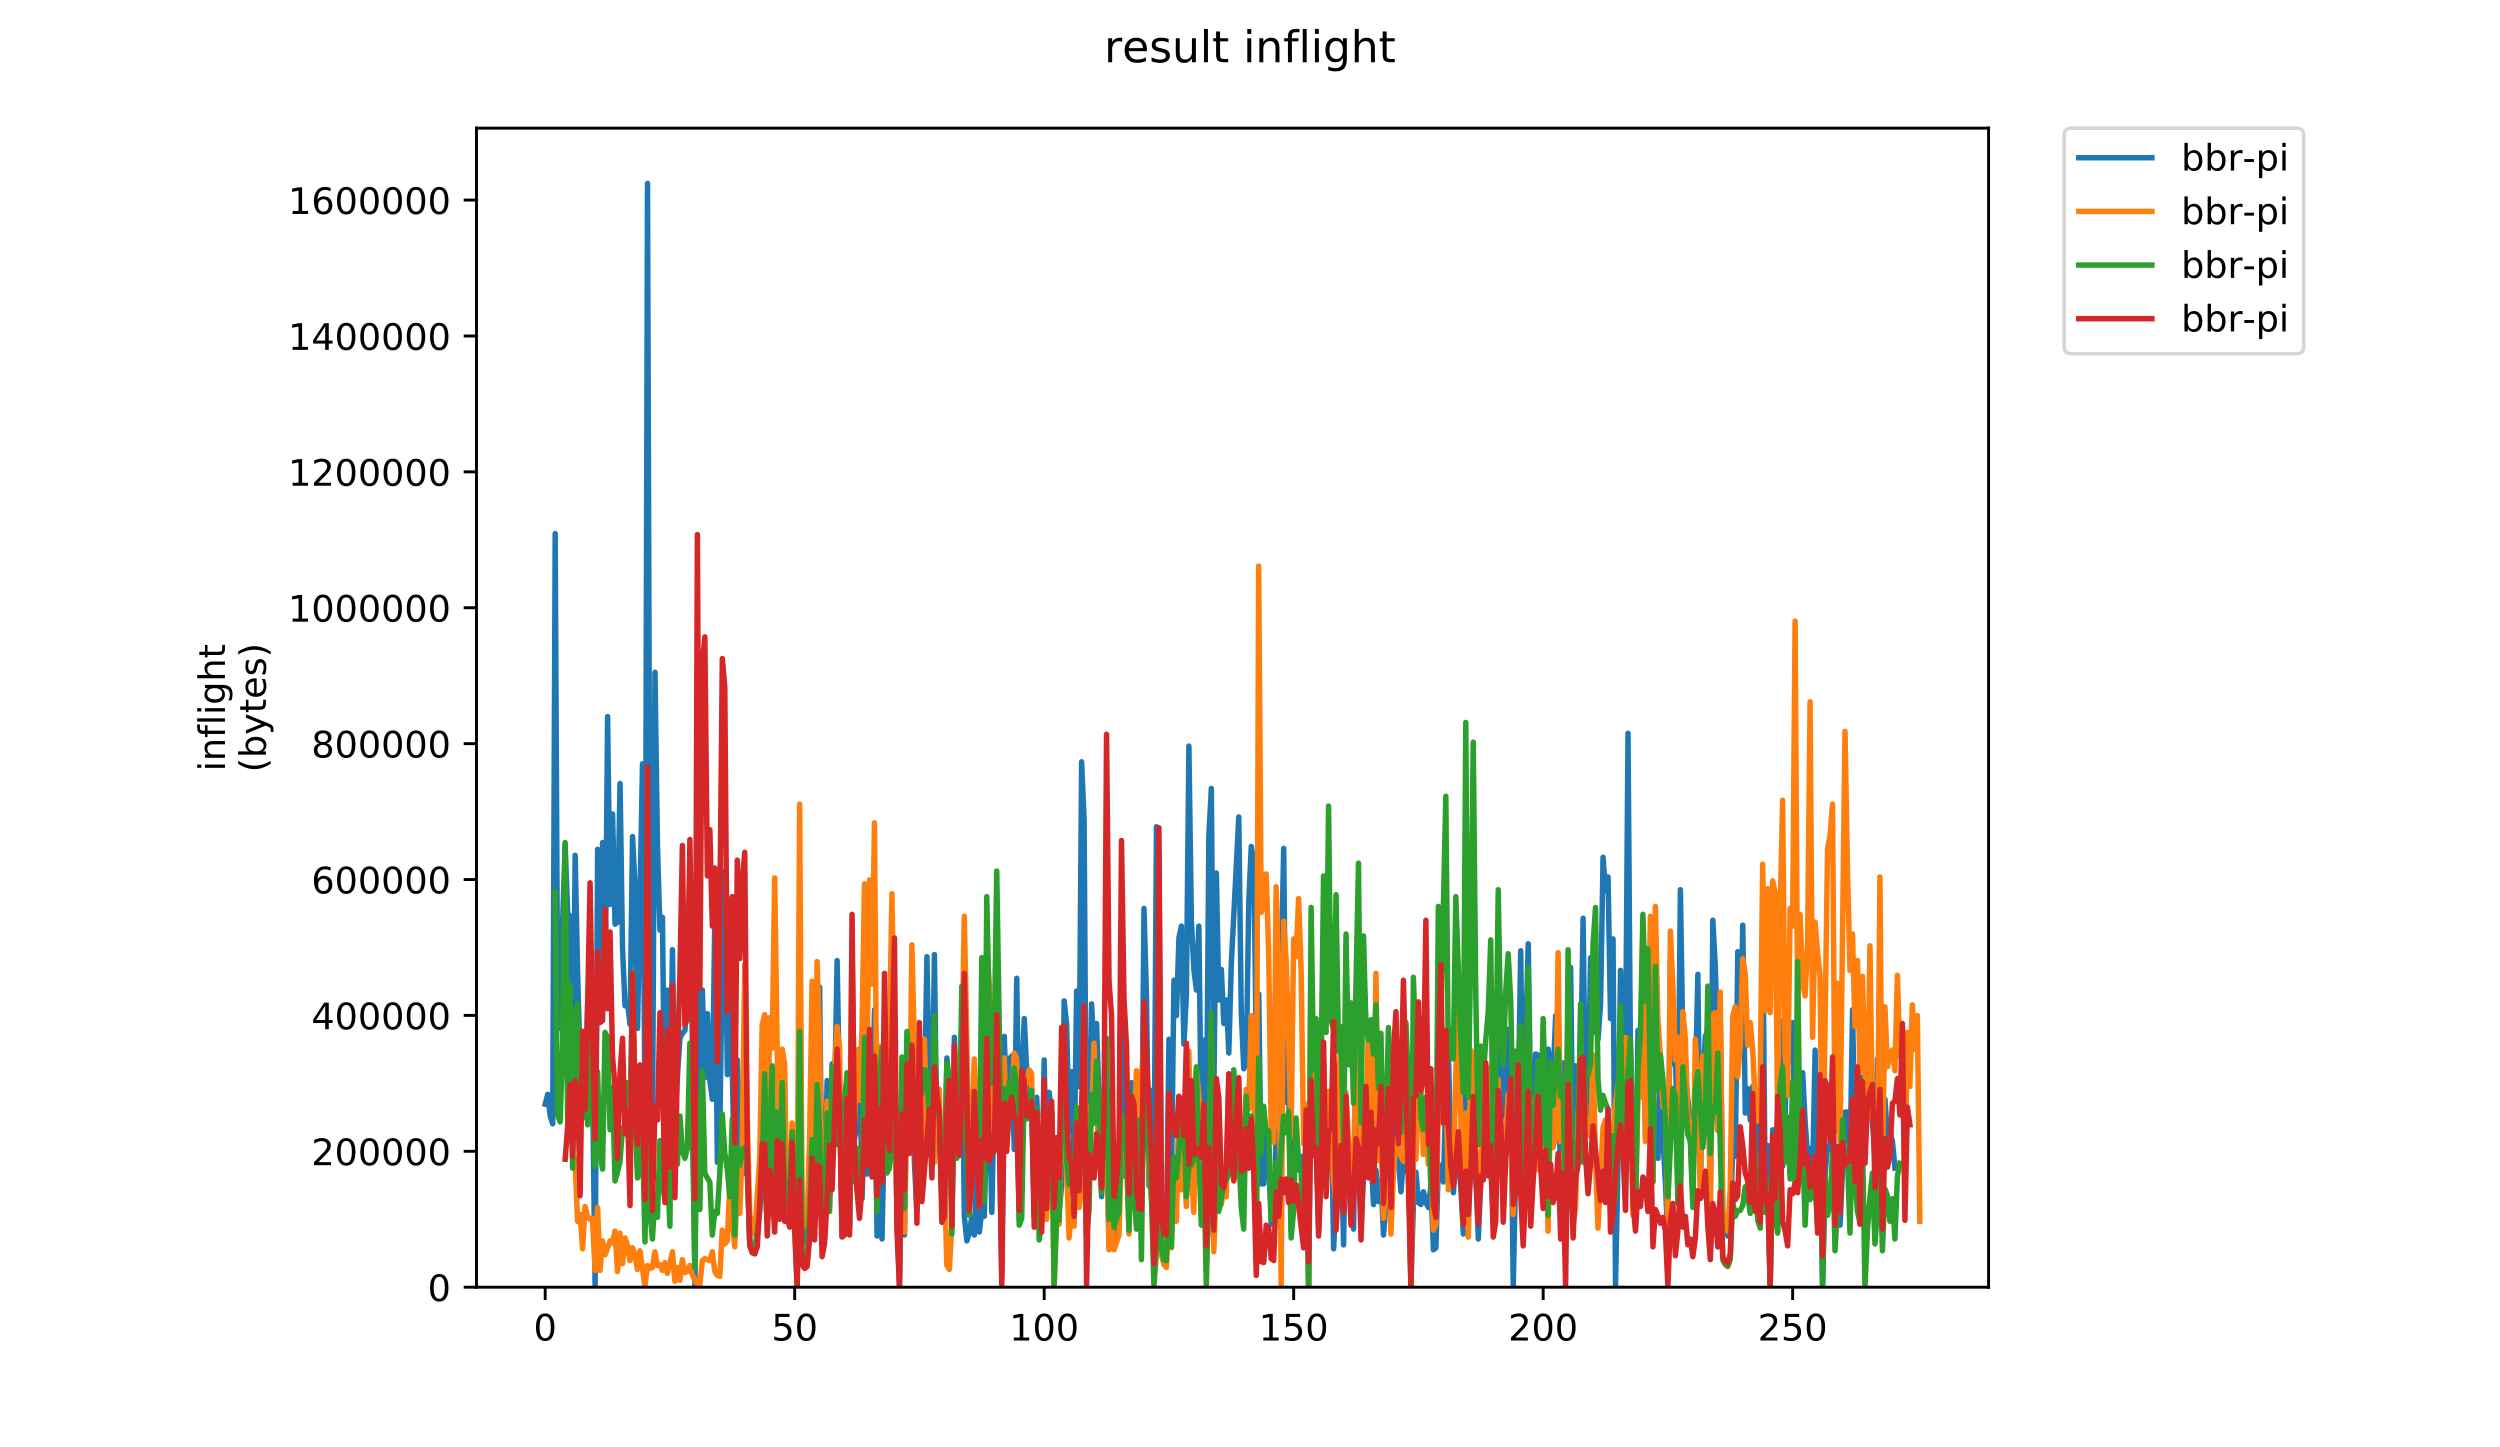 <?xml version="1.0" encoding="utf-8" standalone="no"?>
<!DOCTYPE svg PUBLIC "-//W3C//DTD SVG 1.1//EN"
  "http://www.w3.org/Graphics/SVG/1.1/DTD/svg11.dtd">
<!-- Created with matplotlib (https://matplotlib.org/) -->
<svg height="396pt" version="1.1" viewBox="0 0 684 396" width="684pt" xmlns="http://www.w3.org/2000/svg" xmlns:xlink="http://www.w3.org/1999/xlink">
 <defs>
  <style type="text/css">
*{stroke-linecap:butt;stroke-linejoin:round;}
  </style>
 </defs>
 <g id="figure_1">
  <g id="patch_1">
   <path d="M 0 396 
L 684 396 
L 684 0 
L 0 0 
z
" style="fill:#ffffff;"/>
  </g>
  <g id="axes_1">
   <g id="patch_2">
    <path d="M 130.364 352.174 
L 544.074 352.174 
L 544.074 35.062 
L 130.364 35.062 
z
" style="fill:#ffffff;"/>
   </g>
   <g id="matplotlib.axis_1">
    <g id="xtick_1">
     <g id="line2d_1">
      <defs>
       <path d="M 0 0 
L 0 3.5 
" id="m99e43ff783" style="stroke:#000000;stroke-width:0.8;"/>
      </defs>
      <g>
       <use style="stroke:#000000;stroke-width:0.8;" x="149.166" xlink:href="#m99e43ff783" y="352.174"/>
      </g>
     </g>
     <g id="text_1">
      <!-- 0 -->
      <defs>
       <path d="M 31.781 66.406 
Q 24.172 66.406 20.328 58.906 
Q 16.5 51.422 16.5 36.375 
Q 16.5 21.391 20.328 13.891 
Q 24.172 6.391 31.781 6.391 
Q 39.453 6.391 43.281 13.891 
Q 47.125 21.391 47.125 36.375 
Q 47.125 51.422 43.281 58.906 
Q 39.453 66.406 31.781 66.406 
z
M 31.781 74.219 
Q 44.047 74.219 50.516 64.516 
Q 56.984 54.828 56.984 36.375 
Q 56.984 17.969 50.516 8.266 
Q 44.047 -1.422 31.781 -1.422 
Q 19.531 -1.422 13.062 8.266 
Q 6.594 17.969 6.594 36.375 
Q 6.594 54.828 13.062 64.516 
Q 19.531 74.219 31.781 74.219 
z
" id="DejaVuSans-48"/>
      </defs>
      <g transform="translate(145.985 366.773)scale(0.1 -0.1)">
       <use xlink:href="#DejaVuSans-48"/>
      </g>
     </g>
    </g>
    <g id="xtick_2">
     <g id="line2d_2">
      <g>
       <use style="stroke:#000000;stroke-width:0.8;" x="217.427" xlink:href="#m99e43ff783" y="352.174"/>
      </g>
     </g>
     <g id="text_2">
      <!-- 50 -->
      <defs>
       <path d="M 10.797 72.906 
L 49.516 72.906 
L 49.516 64.594 
L 19.828 64.594 
L 19.828 46.734 
Q 21.969 47.469 24.109 47.828 
Q 26.266 48.188 28.422 48.188 
Q 40.625 48.188 47.75 41.5 
Q 54.891 34.812 54.891 23.391 
Q 54.891 11.625 47.562 5.094 
Q 40.234 -1.422 26.906 -1.422 
Q 22.312 -1.422 17.547 -0.641 
Q 12.797 0.141 7.719 1.703 
L 7.719 11.625 
Q 12.109 9.234 16.797 8.062 
Q 21.484 6.891 26.703 6.891 
Q 35.156 6.891 40.078 11.328 
Q 45.016 15.766 45.016 23.391 
Q 45.016 31 40.078 35.438 
Q 35.156 39.891 26.703 39.891 
Q 22.75 39.891 18.812 39.016 
Q 14.891 38.141 10.797 36.281 
z
" id="DejaVuSans-53"/>
      </defs>
      <g transform="translate(211.064 366.773)scale(0.1 -0.1)">
       <use xlink:href="#DejaVuSans-53"/>
       <use x="63.623" xlink:href="#DejaVuSans-48"/>
      </g>
     </g>
    </g>
    <g id="xtick_3">
     <g id="line2d_3">
      <g>
       <use style="stroke:#000000;stroke-width:0.8;" x="285.688" xlink:href="#m99e43ff783" y="352.174"/>
      </g>
     </g>
     <g id="text_3">
      <!-- 100 -->
      <defs>
       <path d="M 12.406 8.297 
L 28.516 8.297 
L 28.516 63.922 
L 10.984 60.406 
L 10.984 69.391 
L 28.422 72.906 
L 38.281 72.906 
L 38.281 8.297 
L 54.391 8.297 
L 54.391 0 
L 12.406 0 
z
" id="DejaVuSans-49"/>
      </defs>
      <g transform="translate(276.144 366.773)scale(0.1 -0.1)">
       <use xlink:href="#DejaVuSans-49"/>
       <use x="63.623" xlink:href="#DejaVuSans-48"/>
       <use x="127.246" xlink:href="#DejaVuSans-48"/>
      </g>
     </g>
    </g>
    <g id="xtick_4">
     <g id="line2d_4">
      <g>
       <use style="stroke:#000000;stroke-width:0.8;" x="353.949" xlink:href="#m99e43ff783" y="352.174"/>
      </g>
     </g>
     <g id="text_4">
      <!-- 150 -->
      <g transform="translate(344.405 366.773)scale(0.1 -0.1)">
       <use xlink:href="#DejaVuSans-49"/>
       <use x="63.623" xlink:href="#DejaVuSans-53"/>
       <use x="127.246" xlink:href="#DejaVuSans-48"/>
      </g>
     </g>
    </g>
    <g id="xtick_5">
     <g id="line2d_5">
      <g>
       <use style="stroke:#000000;stroke-width:0.8;" x="422.21" xlink:href="#m99e43ff783" y="352.174"/>
      </g>
     </g>
     <g id="text_5">
      <!-- 200 -->
      <defs>
       <path d="M 19.188 8.297 
L 53.609 8.297 
L 53.609 0 
L 7.328 0 
L 7.328 8.297 
Q 12.938 14.109 22.625 23.891 
Q 32.328 33.688 34.812 36.531 
Q 39.547 41.844 41.422 45.531 
Q 43.312 49.219 43.312 52.781 
Q 43.312 58.594 39.234 62.25 
Q 35.156 65.922 28.609 65.922 
Q 23.969 65.922 18.812 64.312 
Q 13.672 62.703 7.812 59.422 
L 7.812 69.391 
Q 13.766 71.781 18.938 73 
Q 24.125 74.219 28.422 74.219 
Q 39.75 74.219 46.484 68.547 
Q 53.219 62.891 53.219 53.422 
Q 53.219 48.922 51.531 44.891 
Q 49.859 40.875 45.406 35.406 
Q 44.188 33.984 37.641 27.219 
Q 31.109 20.453 19.188 8.297 
z
" id="DejaVuSans-50"/>
      </defs>
      <g transform="translate(412.666 366.773)scale(0.1 -0.1)">
       <use xlink:href="#DejaVuSans-50"/>
       <use x="63.623" xlink:href="#DejaVuSans-48"/>
       <use x="127.246" xlink:href="#DejaVuSans-48"/>
      </g>
     </g>
    </g>
    <g id="xtick_6">
     <g id="line2d_6">
      <g>
       <use style="stroke:#000000;stroke-width:0.8;" x="490.471" xlink:href="#m99e43ff783" y="352.174"/>
      </g>
     </g>
     <g id="text_6">
      <!-- 250 -->
      <g transform="translate(480.927 366.773)scale(0.1 -0.1)">
       <use xlink:href="#DejaVuSans-50"/>
       <use x="63.623" xlink:href="#DejaVuSans-53"/>
       <use x="127.246" xlink:href="#DejaVuSans-48"/>
      </g>
     </g>
    </g>
   </g>
   <g id="matplotlib.axis_2">
    <g id="ytick_1">
     <g id="line2d_7">
      <defs>
       <path d="M 0 0 
L -3.5 0 
" id="m360305aea7" style="stroke:#000000;stroke-width:0.8;"/>
      </defs>
      <g>
       <use style="stroke:#000000;stroke-width:0.8;" x="130.364" xlink:href="#m360305aea7" y="352.174"/>
      </g>
     </g>
     <g id="text_7">
      <!-- 0 -->
      <g transform="translate(117.001 355.973)scale(0.1 -0.1)">
       <use xlink:href="#DejaVuSans-48"/>
      </g>
     </g>
    </g>
    <g id="ytick_2">
     <g id="line2d_8">
      <g>
       <use style="stroke:#000000;stroke-width:0.8;" x="130.364" xlink:href="#m360305aea7" y="314.996"/>
      </g>
     </g>
     <g id="text_8">
      <!-- 200000 -->
      <g transform="translate(85.189 318.795)scale(0.1 -0.1)">
       <use xlink:href="#DejaVuSans-50"/>
       <use x="63.623" xlink:href="#DejaVuSans-48"/>
       <use x="127.246" xlink:href="#DejaVuSans-48"/>
       <use x="190.869" xlink:href="#DejaVuSans-48"/>
       <use x="254.492" xlink:href="#DejaVuSans-48"/>
       <use x="318.115" xlink:href="#DejaVuSans-48"/>
      </g>
     </g>
    </g>
    <g id="ytick_3">
     <g id="line2d_9">
      <g>
       <use style="stroke:#000000;stroke-width:0.8;" x="130.364" xlink:href="#m360305aea7" y="277.817"/>
      </g>
     </g>
     <g id="text_9">
      <!-- 400000 -->
      <defs>
       <path d="M 37.797 64.312 
L 12.891 25.391 
L 37.797 25.391 
z
M 35.203 72.906 
L 47.609 72.906 
L 47.609 25.391 
L 58.016 25.391 
L 58.016 17.188 
L 47.609 17.188 
L 47.609 0 
L 37.797 0 
L 37.797 17.188 
L 4.891 17.188 
L 4.891 26.703 
z
" id="DejaVuSans-52"/>
      </defs>
      <g transform="translate(85.189 281.616)scale(0.1 -0.1)">
       <use xlink:href="#DejaVuSans-52"/>
       <use x="63.623" xlink:href="#DejaVuSans-48"/>
       <use x="127.246" xlink:href="#DejaVuSans-48"/>
       <use x="190.869" xlink:href="#DejaVuSans-48"/>
       <use x="254.492" xlink:href="#DejaVuSans-48"/>
       <use x="318.115" xlink:href="#DejaVuSans-48"/>
      </g>
     </g>
    </g>
    <g id="ytick_4">
     <g id="line2d_10">
      <g>
       <use style="stroke:#000000;stroke-width:0.8;" x="130.364" xlink:href="#m360305aea7" y="240.639"/>
      </g>
     </g>
     <g id="text_10">
      <!-- 600000 -->
      <defs>
       <path d="M 33.016 40.375 
Q 26.375 40.375 22.484 35.828 
Q 18.609 31.297 18.609 23.391 
Q 18.609 15.531 22.484 10.953 
Q 26.375 6.391 33.016 6.391 
Q 39.656 6.391 43.531 10.953 
Q 47.406 15.531 47.406 23.391 
Q 47.406 31.297 43.531 35.828 
Q 39.656 40.375 33.016 40.375 
z
M 52.594 71.297 
L 52.594 62.312 
Q 48.875 64.062 45.094 64.984 
Q 41.312 65.922 37.594 65.922 
Q 27.828 65.922 22.672 59.328 
Q 17.531 52.734 16.797 39.406 
Q 19.672 43.656 24.016 45.922 
Q 28.375 48.188 33.594 48.188 
Q 44.578 48.188 50.953 41.516 
Q 57.328 34.859 57.328 23.391 
Q 57.328 12.156 50.688 5.359 
Q 44.047 -1.422 33.016 -1.422 
Q 20.359 -1.422 13.672 8.266 
Q 6.984 17.969 6.984 36.375 
Q 6.984 53.656 15.188 63.938 
Q 23.391 74.219 37.203 74.219 
Q 40.922 74.219 44.703 73.484 
Q 48.484 72.75 52.594 71.297 
z
" id="DejaVuSans-54"/>
      </defs>
      <g transform="translate(85.189 244.438)scale(0.1 -0.1)">
       <use xlink:href="#DejaVuSans-54"/>
       <use x="63.623" xlink:href="#DejaVuSans-48"/>
       <use x="127.246" xlink:href="#DejaVuSans-48"/>
       <use x="190.869" xlink:href="#DejaVuSans-48"/>
       <use x="254.492" xlink:href="#DejaVuSans-48"/>
       <use x="318.115" xlink:href="#DejaVuSans-48"/>
      </g>
     </g>
    </g>
    <g id="ytick_5">
     <g id="line2d_11">
      <g>
       <use style="stroke:#000000;stroke-width:0.8;" x="130.364" xlink:href="#m360305aea7" y="203.46"/>
      </g>
     </g>
     <g id="text_11">
      <!-- 800000 -->
      <defs>
       <path d="M 31.781 34.625 
Q 24.75 34.625 20.719 30.859 
Q 16.703 27.094 16.703 20.516 
Q 16.703 13.922 20.719 10.156 
Q 24.75 6.391 31.781 6.391 
Q 38.812 6.391 42.859 10.172 
Q 46.922 13.969 46.922 20.516 
Q 46.922 27.094 42.891 30.859 
Q 38.875 34.625 31.781 34.625 
z
M 21.922 38.812 
Q 15.578 40.375 12.031 44.719 
Q 8.5 49.078 8.5 55.328 
Q 8.5 64.062 14.719 69.141 
Q 20.953 74.219 31.781 74.219 
Q 42.672 74.219 48.875 69.141 
Q 55.078 64.062 55.078 55.328 
Q 55.078 49.078 51.531 44.719 
Q 48 40.375 41.703 38.812 
Q 48.828 37.156 52.797 32.312 
Q 56.781 27.484 56.781 20.516 
Q 56.781 9.906 50.312 4.234 
Q 43.844 -1.422 31.781 -1.422 
Q 19.734 -1.422 13.25 4.234 
Q 6.781 9.906 6.781 20.516 
Q 6.781 27.484 10.781 32.312 
Q 14.797 37.156 21.922 38.812 
z
M 18.312 54.391 
Q 18.312 48.734 21.844 45.562 
Q 25.391 42.391 31.781 42.391 
Q 38.141 42.391 41.719 45.562 
Q 45.312 48.734 45.312 54.391 
Q 45.312 60.062 41.719 63.234 
Q 38.141 66.406 31.781 66.406 
Q 25.391 66.406 21.844 63.234 
Q 18.312 60.062 18.312 54.391 
z
" id="DejaVuSans-56"/>
      </defs>
      <g transform="translate(85.189 207.26)scale(0.1 -0.1)">
       <use xlink:href="#DejaVuSans-56"/>
       <use x="63.623" xlink:href="#DejaVuSans-48"/>
       <use x="127.246" xlink:href="#DejaVuSans-48"/>
       <use x="190.869" xlink:href="#DejaVuSans-48"/>
       <use x="254.492" xlink:href="#DejaVuSans-48"/>
       <use x="318.115" xlink:href="#DejaVuSans-48"/>
      </g>
     </g>
    </g>
    <g id="ytick_6">
     <g id="line2d_12">
      <g>
       <use style="stroke:#000000;stroke-width:0.8;" x="130.364" xlink:href="#m360305aea7" y="166.282"/>
      </g>
     </g>
     <g id="text_12">
      <!-- 1000000 -->
      <g transform="translate(78.826 170.081)scale(0.1 -0.1)">
       <use xlink:href="#DejaVuSans-49"/>
       <use x="63.623" xlink:href="#DejaVuSans-48"/>
       <use x="127.246" xlink:href="#DejaVuSans-48"/>
       <use x="190.869" xlink:href="#DejaVuSans-48"/>
       <use x="254.492" xlink:href="#DejaVuSans-48"/>
       <use x="318.115" xlink:href="#DejaVuSans-48"/>
       <use x="381.738" xlink:href="#DejaVuSans-48"/>
      </g>
     </g>
    </g>
    <g id="ytick_7">
     <g id="line2d_13">
      <g>
       <use style="stroke:#000000;stroke-width:0.8;" x="130.364" xlink:href="#m360305aea7" y="129.103"/>
      </g>
     </g>
     <g id="text_13">
      <!-- 1200000 -->
      <g transform="translate(78.826 132.903)scale(0.1 -0.1)">
       <use xlink:href="#DejaVuSans-49"/>
       <use x="63.623" xlink:href="#DejaVuSans-50"/>
       <use x="127.246" xlink:href="#DejaVuSans-48"/>
       <use x="190.869" xlink:href="#DejaVuSans-48"/>
       <use x="254.492" xlink:href="#DejaVuSans-48"/>
       <use x="318.115" xlink:href="#DejaVuSans-48"/>
       <use x="381.738" xlink:href="#DejaVuSans-48"/>
      </g>
     </g>
    </g>
    <g id="ytick_8">
     <g id="line2d_14">
      <g>
       <use style="stroke:#000000;stroke-width:0.8;" x="130.364" xlink:href="#m360305aea7" y="91.925"/>
      </g>
     </g>
     <g id="text_14">
      <!-- 1400000 -->
      <g transform="translate(78.826 95.724)scale(0.1 -0.1)">
       <use xlink:href="#DejaVuSans-49"/>
       <use x="63.623" xlink:href="#DejaVuSans-52"/>
       <use x="127.246" xlink:href="#DejaVuSans-48"/>
       <use x="190.869" xlink:href="#DejaVuSans-48"/>
       <use x="254.492" xlink:href="#DejaVuSans-48"/>
       <use x="318.115" xlink:href="#DejaVuSans-48"/>
       <use x="381.738" xlink:href="#DejaVuSans-48"/>
      </g>
     </g>
    </g>
    <g id="ytick_9">
     <g id="line2d_15">
      <g>
       <use style="stroke:#000000;stroke-width:0.8;" x="130.364" xlink:href="#m360305aea7" y="54.746"/>
      </g>
     </g>
     <g id="text_15">
      <!-- 1600000 -->
      <g transform="translate(78.826 58.546)scale(0.1 -0.1)">
       <use xlink:href="#DejaVuSans-49"/>
       <use x="63.623" xlink:href="#DejaVuSans-54"/>
       <use x="127.246" xlink:href="#DejaVuSans-48"/>
       <use x="190.869" xlink:href="#DejaVuSans-48"/>
       <use x="254.492" xlink:href="#DejaVuSans-48"/>
       <use x="318.115" xlink:href="#DejaVuSans-48"/>
       <use x="381.738" xlink:href="#DejaVuSans-48"/>
      </g>
     </g>
    </g>
    <g id="text_16">
     <!-- inflight -->
     <defs>
      <path d="M 9.422 54.688 
L 18.406 54.688 
L 18.406 0 
L 9.422 0 
z
M 9.422 75.984 
L 18.406 75.984 
L 18.406 64.594 
L 9.422 64.594 
z
" id="DejaVuSans-105"/>
      <path d="M 54.891 33.016 
L 54.891 0 
L 45.906 0 
L 45.906 32.719 
Q 45.906 40.484 42.875 44.328 
Q 39.844 48.188 33.797 48.188 
Q 26.516 48.188 22.312 43.547 
Q 18.109 38.922 18.109 30.906 
L 18.109 0 
L 9.078 0 
L 9.078 54.688 
L 18.109 54.688 
L 18.109 46.188 
Q 21.344 51.125 25.703 53.562 
Q 30.078 56 35.797 56 
Q 45.219 56 50.047 50.172 
Q 54.891 44.344 54.891 33.016 
z
" id="DejaVuSans-110"/>
      <path d="M 37.109 75.984 
L 37.109 68.5 
L 28.516 68.5 
Q 23.688 68.5 21.797 66.547 
Q 19.922 64.594 19.922 59.516 
L 19.922 54.688 
L 34.719 54.688 
L 34.719 47.703 
L 19.922 47.703 
L 19.922 0 
L 10.891 0 
L 10.891 47.703 
L 2.297 47.703 
L 2.297 54.688 
L 10.891 54.688 
L 10.891 58.5 
Q 10.891 67.625 15.141 71.797 
Q 19.391 75.984 28.609 75.984 
z
" id="DejaVuSans-102"/>
      <path d="M 9.422 75.984 
L 18.406 75.984 
L 18.406 0 
L 9.422 0 
z
" id="DejaVuSans-108"/>
      <path d="M 45.406 27.984 
Q 45.406 37.75 41.375 43.109 
Q 37.359 48.484 30.078 48.484 
Q 22.859 48.484 18.828 43.109 
Q 14.797 37.75 14.797 27.984 
Q 14.797 18.266 18.828 12.891 
Q 22.859 7.516 30.078 7.516 
Q 37.359 7.516 41.375 12.891 
Q 45.406 18.266 45.406 27.984 
z
M 54.391 6.781 
Q 54.391 -7.172 48.188 -13.984 
Q 42 -20.797 29.203 -20.797 
Q 24.469 -20.797 20.266 -20.094 
Q 16.062 -19.391 12.109 -17.922 
L 12.109 -9.188 
Q 16.062 -11.328 19.922 -12.344 
Q 23.781 -13.375 27.781 -13.375 
Q 36.625 -13.375 41.016 -8.766 
Q 45.406 -4.156 45.406 5.172 
L 45.406 9.625 
Q 42.625 4.781 38.281 2.391 
Q 33.938 0 27.875 0 
Q 17.828 0 11.672 7.656 
Q 5.516 15.328 5.516 27.984 
Q 5.516 40.672 11.672 48.328 
Q 17.828 56 27.875 56 
Q 33.938 56 38.281 53.609 
Q 42.625 51.219 45.406 46.391 
L 45.406 54.688 
L 54.391 54.688 
z
" id="DejaVuSans-103"/>
      <path d="M 54.891 33.016 
L 54.891 0 
L 45.906 0 
L 45.906 32.719 
Q 45.906 40.484 42.875 44.328 
Q 39.844 48.188 33.797 48.188 
Q 26.516 48.188 22.312 43.547 
Q 18.109 38.922 18.109 30.906 
L 18.109 0 
L 9.078 0 
L 9.078 75.984 
L 18.109 75.984 
L 18.109 46.188 
Q 21.344 51.125 25.703 53.562 
Q 30.078 56 35.797 56 
Q 45.219 56 50.047 50.172 
Q 54.891 44.344 54.891 33.016 
z
" id="DejaVuSans-104"/>
      <path d="M 18.312 70.219 
L 18.312 54.688 
L 36.812 54.688 
L 36.812 47.703 
L 18.312 47.703 
L 18.312 18.016 
Q 18.312 11.328 20.141 9.422 
Q 21.969 7.516 27.594 7.516 
L 36.812 7.516 
L 36.812 0 
L 27.594 0 
Q 17.188 0 13.234 3.875 
Q 9.281 7.766 9.281 18.016 
L 9.281 47.703 
L 2.688 47.703 
L 2.688 54.688 
L 9.281 54.688 
L 9.281 70.219 
z
" id="DejaVuSans-116"/>
     </defs>
     <g transform="translate(61.549 211.018)rotate(-90)scale(0.1 -0.1)">
      <use xlink:href="#DejaVuSans-105"/>
      <use x="27.783" xlink:href="#DejaVuSans-110"/>
      <use x="91.162" xlink:href="#DejaVuSans-102"/>
      <use x="126.367" xlink:href="#DejaVuSans-108"/>
      <use x="154.15" xlink:href="#DejaVuSans-105"/>
      <use x="181.934" xlink:href="#DejaVuSans-103"/>
      <use x="245.41" xlink:href="#DejaVuSans-104"/>
      <use x="308.789" xlink:href="#DejaVuSans-116"/>
     </g>
     <!-- (bytes) -->
     <defs>
      <path d="M 31 75.875 
Q 24.469 64.656 21.281 53.656 
Q 18.109 42.672 18.109 31.391 
Q 18.109 20.125 21.312 9.062 
Q 24.516 -2 31 -13.188 
L 23.188 -13.188 
Q 15.875 -1.703 12.234 9.375 
Q 8.594 20.453 8.594 31.391 
Q 8.594 42.281 12.203 53.312 
Q 15.828 64.359 23.188 75.875 
z
" id="DejaVuSans-40"/>
      <path d="M 48.688 27.297 
Q 48.688 37.203 44.609 42.844 
Q 40.531 48.484 33.406 48.484 
Q 26.266 48.484 22.188 42.844 
Q 18.109 37.203 18.109 27.297 
Q 18.109 17.391 22.188 11.75 
Q 26.266 6.109 33.406 6.109 
Q 40.531 6.109 44.609 11.75 
Q 48.688 17.391 48.688 27.297 
z
M 18.109 46.391 
Q 20.953 51.266 25.266 53.625 
Q 29.594 56 35.594 56 
Q 45.562 56 51.781 48.094 
Q 58.016 40.188 58.016 27.297 
Q 58.016 14.406 51.781 6.484 
Q 45.562 -1.422 35.594 -1.422 
Q 29.594 -1.422 25.266 0.953 
Q 20.953 3.328 18.109 8.203 
L 18.109 0 
L 9.078 0 
L 9.078 75.984 
L 18.109 75.984 
z
" id="DejaVuSans-98"/>
      <path d="M 32.172 -5.078 
Q 28.375 -14.844 24.75 -17.812 
Q 21.141 -20.797 15.094 -20.797 
L 7.906 -20.797 
L 7.906 -13.281 
L 13.188 -13.281 
Q 16.891 -13.281 18.938 -11.516 
Q 21 -9.766 23.484 -3.219 
L 25.094 0.875 
L 2.984 54.688 
L 12.5 54.688 
L 29.594 11.922 
L 46.688 54.688 
L 56.203 54.688 
z
" id="DejaVuSans-121"/>
      <path d="M 56.203 29.594 
L 56.203 25.203 
L 14.891 25.203 
Q 15.484 15.922 20.484 11.062 
Q 25.484 6.203 34.422 6.203 
Q 39.594 6.203 44.453 7.469 
Q 49.312 8.734 54.109 11.281 
L 54.109 2.781 
Q 49.266 0.734 44.188 -0.344 
Q 39.109 -1.422 33.891 -1.422 
Q 20.797 -1.422 13.156 6.188 
Q 5.516 13.812 5.516 26.812 
Q 5.516 40.234 12.766 48.109 
Q 20.016 56 32.328 56 
Q 43.359 56 49.781 48.891 
Q 56.203 41.797 56.203 29.594 
z
M 47.219 32.234 
Q 47.125 39.594 43.094 43.984 
Q 39.062 48.391 32.422 48.391 
Q 24.906 48.391 20.391 44.141 
Q 15.875 39.891 15.188 32.172 
z
" id="DejaVuSans-101"/>
      <path d="M 44.281 53.078 
L 44.281 44.578 
Q 40.484 46.531 36.375 47.5 
Q 32.281 48.484 27.875 48.484 
Q 21.188 48.484 17.844 46.438 
Q 14.5 44.391 14.5 40.281 
Q 14.5 37.156 16.891 35.375 
Q 19.281 33.594 26.516 31.984 
L 29.594 31.297 
Q 39.156 29.25 43.188 25.516 
Q 47.219 21.781 47.219 15.094 
Q 47.219 7.469 41.188 3.016 
Q 35.156 -1.422 24.609 -1.422 
Q 20.219 -1.422 15.453 -0.562 
Q 10.688 0.297 5.422 2 
L 5.422 11.281 
Q 10.406 8.688 15.234 7.391 
Q 20.062 6.109 24.812 6.109 
Q 31.156 6.109 34.562 8.281 
Q 37.984 10.453 37.984 14.406 
Q 37.984 18.062 35.516 20.016 
Q 33.062 21.969 24.703 23.781 
L 21.578 24.516 
Q 13.234 26.266 9.516 29.906 
Q 5.812 33.547 5.812 39.891 
Q 5.812 47.609 11.281 51.797 
Q 16.75 56 26.812 56 
Q 31.781 56 36.172 55.266 
Q 40.578 54.547 44.281 53.078 
z
" id="DejaVuSans-115"/>
      <path d="M 8.016 75.875 
L 15.828 75.875 
Q 23.141 64.359 26.781 53.312 
Q 30.422 42.281 30.422 31.391 
Q 30.422 20.453 26.781 9.375 
Q 23.141 -1.703 15.828 -13.188 
L 8.016 -13.188 
Q 14.5 -2 17.703 9.062 
Q 20.906 20.125 20.906 31.391 
Q 20.906 42.672 17.703 53.656 
Q 14.5 64.656 8.016 75.875 
z
" id="DejaVuSans-41"/>
     </defs>
     <g transform="translate(72.747 211.295)rotate(-90)scale(0.1 -0.1)">
      <use xlink:href="#DejaVuSans-40"/>
      <use x="39.014" xlink:href="#DejaVuSans-98"/>
      <use x="102.49" xlink:href="#DejaVuSans-121"/>
      <use x="161.67" xlink:href="#DejaVuSans-116"/>
      <use x="200.879" xlink:href="#DejaVuSans-101"/>
      <use x="262.402" xlink:href="#DejaVuSans-115"/>
      <use x="314.502" xlink:href="#DejaVuSans-41"/>
     </g>
    </g>
   </g>
   <g id="line2d_16">
    <path clip-path="url(#p9a519afb48)" d="M 149.169 302.108 
L 149.851 299.416 
L 150.534 305.338 
L 151.217 307.492 
L 151.899 145.988 
L 152.582 279.498 
L 153.264 281.382 
L 153.947 251.773 
L 154.63 231.316 
L 155.312 249.889 
L 155.995 250.696 
L 156.677 309.107 
L 157.36 234.008 
L 158.043 266.577 
L 158.725 290.265 
L 159.408 288.111 
L 160.091 305.607 
L 160.773 274.922 
L 161.456 299.686 
L 162.138 298.34 
L 162.821 351.905 
L 163.504 232.393 
L 164.186 275.46 
L 164.869 230.508 
L 165.551 274.922 
L 166.234 196.054 
L 166.917 247.466 
L 167.599 222.702 
L 168.282 252.85 
L 168.964 252.311 
L 169.647 214.358 
L 170.33 259.579 
L 171.012 275.191 
L 171.695 274.383 
L 172.377 280.305 
L 173.06 228.893 
L 173.743 242.352 
L 174.425 281.382 
L 175.791 208.975 
L 176.473 306.684 
L 177.156 50.163 
L 177.838 254.196 
L 178.521 309.376 
L 179.204 183.942 
L 179.886 231.585 
L 180.569 254.465 
L 181.251 250.965 
L 181.934 315.567 
L 182.617 270.884 
L 183.299 303.992 
L 183.982 259.848 
L 184.664 304.8 
L 186.03 284.074 
L 186.712 282.728 
L 187.395 281.92 
L 188.078 273.576 
L 188.76 236.43 
L 189.443 285.689 
L 190.125 351.905 
L 190.808 268.731 
L 191.491 308.568 
L 192.173 270.884 
L 192.856 294.841 
L 193.538 277.344 
L 194.221 295.648 
L 194.904 300.762 
L 195.586 249.35 
L 196.269 317.989 
L 196.951 309.107 
L 197.634 260.386 
L 198.317 238.314 
L 198.999 294.033 
L 199.682 270.884 
L 200.364 292.956 
L 201.047 329.025 
L 201.73 289.995 
L 202.412 308.568 
L 203.095 321.219 
L 203.778 308.03 
L 204.46 321.489 
L 205.143 340.6 
L 205.825 342.215 
L 206.508 343.022 
L 207.191 337.37 
L 207.873 326.334 
L 208.556 320.95 
L 209.238 322.834 
L 209.921 334.409 
L 210.604 325.257 
L 211.286 307.492 
L 211.969 334.14 
L 212.651 333.332 
L 213.334 323.642 
L 214.017 329.564 
L 214.699 322.834 
L 215.382 327.68 
L 216.064 316.913 
L 216.747 319.604 
L 217.43 324.18 
L 218.112 351.905 
L 218.795 293.764 
L 219.478 335.755 
L 220.16 339.792 
L 220.843 338.446 
L 221.525 314.221 
L 222.208 294.302 
L 222.891 327.41 
L 223.573 291.88 
L 224.256 270.077 
L 224.938 333.332 
L 225.621 329.833 
L 226.304 295.648 
L 226.986 327.41 
L 227.669 291.072 
L 228.351 300.493 
L 229.034 262.809 
L 230.399 338.177 
L 231.082 336.831 
L 231.765 306.684 
L 232.447 335.216 
L 233.13 270.346 
L 233.812 311.26 
L 234.495 308.568 
L 235.178 287.035 
L 235.86 327.949 
L 236.543 304.262 
L 237.225 321.219 
L 237.908 301.301 
L 238.591 306.146 
L 239.273 276.268 
L 239.956 338.177 
L 240.638 320.412 
L 241.321 338.985 
L 242.004 305.877 
L 242.686 316.913 
L 243.369 318.258 
L 244.051 311.529 
L 244.734 282.728 
L 245.417 333.332 
L 246.099 351.905 
L 246.782 301.57 
L 247.465 337.908 
L 248.147 289.188 
L 248.83 307.222 
L 249.512 296.186 
L 250.195 318.528 
L 250.878 331.448 
L 251.56 309.645 
L 252.243 311.798 
L 252.925 301.301 
L 253.608 261.732 
L 254.291 300.493 
L 254.973 307.761 
L 255.656 261.194 
L 256.338 314.49 
L 257.021 310.452 
L 257.704 327.949 
L 258.386 322.565 
L 259.069 289.457 
L 259.752 296.994 
L 260.434 330.64 
L 261.117 283.804 
L 261.799 308.837 
L 262.482 306.684 
L 263.165 278.959 
L 263.847 332.794 
L 264.53 339.523 
L 265.212 337.37 
L 265.895 332.794 
L 266.578 337.908 
L 267.26 320.143 
L 267.943 337.101 
L 268.625 331.179 
L 269.308 332.794 
L 269.991 303.992 
L 270.673 302.108 
L 271.356 331.717 
L 272.038 298.878 
L 272.721 300.224 
L 273.404 307.761 
L 274.086 349.213 
L 274.769 283.535 
L 275.452 304.262 
L 276.134 289.726 
L 276.817 288.919 
L 277.499 314.49 
L 278.182 267.654 
L 278.865 323.373 
L 279.547 294.571 
L 280.23 278.69 
L 280.912 293.225 
L 281.595 294.033 
L 282.278 303.723 
L 282.96 329.295 
L 283.643 300.224 
L 284.325 316.374 
L 285.008 327.68 
L 285.691 289.995 
L 286.373 329.025 
L 287.056 298.878 
L 287.739 304.531 
L 288.421 340.6 
L 289.104 331.448 
L 289.786 331.717 
L 290.469 324.18 
L 291.152 273.845 
L 291.834 280.305 
L 292.517 309.645 
L 293.199 293.225 
L 293.882 320.143 
L 294.565 271.153 
L 295.247 297.263 
L 295.93 208.436 
L 296.612 224.317 
L 297.295 330.102 
L 297.978 319.874 
L 298.66 274.653 
L 299.343 287.842 
L 300.025 280.036 
L 300.708 301.839 
L 301.391 327.41 
L 302.073 310.183 
L 302.756 310.183 
L 303.439 341.138 
L 304.121 321.758 
L 304.804 337.639 
L 306.169 325.257 
L 306.852 257.695 
L 307.534 321.758 
L 308.217 302.646 
L 308.899 328.218 
L 309.582 296.186 
L 310.265 301.57 
L 310.947 327.41 
L 311.63 325.795 
L 312.312 325.526 
L 312.995 248.543 
L 313.678 272.768 
L 314.36 324.449 
L 315.043 298.34 
L 315.726 325.257 
L 316.408 226.202 
L 317.091 234.277 
L 317.773 331.717 
L 318.456 336.293 
L 319.139 337.908 
L 319.821 284.343 
L 320.504 324.18 
L 321.186 268.192 
L 321.869 277.883 
L 322.552 256.618 
L 323.234 253.388 
L 323.917 285.689 
L 324.599 272.23 
L 325.282 204.13 
L 325.965 252.042 
L 326.647 265.232 
L 327.33 270.884 
L 328.012 253.388 
L 328.695 310.183 
L 329.378 284.612 
L 330.06 312.606 
L 330.743 228.624 
L 331.426 215.704 
L 332.108 299.147 
L 332.791 238.853 
L 333.473 273.576 
L 334.156 265.232 
L 334.839 280.036 
L 335.521 273.576 
L 336.204 288.111 
L 336.886 263.617 
L 338.934 223.51 
L 339.617 277.075 
L 340.299 292.418 
L 340.982 290.534 
L 341.665 246.659 
L 342.347 231.585 
L 343.03 235.892 
L 343.712 286.227 
L 344.395 271.961 
L 345.078 323.911 
L 345.76 323.911 
L 346.443 310.183 
L 347.126 317.451 
L 347.808 334.947 
L 348.491 333.063 
L 349.173 309.645 
L 349.856 315.028 
L 350.539 264.424 
L 351.221 232.123 
L 351.904 301.57 
L 352.586 297.263 
L 353.269 336.831 
L 353.952 308.03 
L 354.634 312.606 
L 355.317 320.143 
L 355.999 316.374 
L 356.682 338.446 
L 357.365 315.567 
L 358.047 351.905 
L 358.73 294.033 
L 359.413 316.105 
L 360.095 307.492 
L 360.778 336.293 
L 361.46 317.72 
L 362.143 306.415 
L 362.826 320.412 
L 364.191 299.416 
L 364.873 341.676 
L 365.556 327.949 
L 366.239 291.341 
L 366.921 312.068 
L 367.604 340.6 
L 368.286 301.839 
L 368.969 325.526 
L 369.652 322.296 
L 370.334 336.293 
L 371.017 291.072 
L 371.699 306.684 
L 372.382 335.755 
L 373.065 320.681 
L 373.747 317.451 
L 374.43 317.72 
L 375.113 315.836 
L 375.795 329.564 
L 376.478 320.143 
L 377.16 328.756 
L 377.843 322.834 
L 378.526 337.908 
L 379.208 329.564 
L 379.891 315.028 
L 380.573 333.601 
L 381.256 310.183 
L 381.939 301.031 
L 382.621 317.72 
L 383.304 326.064 
L 383.986 316.913 
L 384.669 320.412 
L 385.352 317.182 
L 386.034 351.905 
L 386.717 329.025 
L 387.4 320.681 
L 388.082 329.025 
L 388.765 329.564 
L 389.447 326.064 
L 390.13 329.025 
L 390.813 330.371 
L 391.495 324.449 
L 392.178 341.946 
L 392.86 341.407 
L 393.543 318.528 
L 394.226 319.066 
L 394.908 323.373 
L 395.591 299.147 
L 396.273 288.111 
L 396.956 314.49 
L 397.639 326.334 
L 398.321 315.836 
L 399.004 317.451 
L 399.686 324.988 
L 400.369 337.639 
L 401.052 289.188 
L 401.734 337.37 
L 402.417 297.532 
L 403.1 303.992 
L 404.465 338.985 
L 405.147 323.373 
L 405.83 322.027 
L 406.513 305.338 
L 407.195 317.182 
L 407.878 319.604 
L 408.56 333.063 
L 409.243 323.373 
L 409.926 288.111 
L 410.608 287.035 
L 411.291 305.338 
L 411.973 303.185 
L 412.656 281.651 
L 413.339 295.11 
L 414.021 351.905 
L 414.704 319.335 
L 415.387 301.031 
L 416.069 260.117 
L 416.752 318.258 
L 417.434 284.074 
L 418.117 258.233 
L 418.8 301.839 
L 419.482 322.565 
L 420.165 288.38 
L 420.847 288.65 
L 421.53 308.568 
L 422.213 295.648 
L 422.895 312.068 
L 423.578 287.035 
L 424.26 293.495 
L 424.943 294.302 
L 425.626 277.883 
L 426.308 288.919 
L 426.991 324.449 
L 427.673 290.803 
L 428.356 333.601 
L 429.039 279.498 
L 429.721 264.693 
L 430.404 321.758 
L 431.087 291.61 
L 431.769 300.493 
L 432.452 294.841 
L 433.134 251.235 
L 433.817 306.415 
L 434.5 303.185 
L 435.182 262.002 
L 435.865 282.459 
L 436.547 273.307 
L 437.23 284.343 
L 437.913 274.653 
L 438.595 234.546 
L 439.278 243.698 
L 439.96 239.929 
L 440.643 278.69 
L 441.326 256.887 
L 442.008 351.636 
L 442.691 317.72 
L 443.373 265.501 
L 444.056 316.643 
L 444.739 289.457 
L 445.421 200.63 
L 446.104 291.341 
L 446.787 325.257 
L 447.469 329.833 
L 448.152 281.92 
L 448.834 285.958 
L 449.517 259.31 
L 450.2 311.26 
L 450.882 306.146 
L 451.565 293.225 
L 452.247 299.147 
L 452.93 307.222 
L 453.613 316.913 
L 454.295 292.418 
L 454.978 311.26 
L 455.66 323.911 
L 456.343 339.792 
L 457.026 262.54 
L 457.708 291.072 
L 458.391 289.457 
L 459.074 312.875 
L 459.756 243.429 
L 460.439 286.496 
L 461.804 301.031 
L 462.487 306.415 
L 463.169 322.027 
L 463.852 296.994 
L 464.534 266.577 
L 465.217 323.373 
L 465.9 296.456 
L 466.582 283.535 
L 467.265 281.92 
L 467.947 329.025 
L 468.63 251.773 
L 469.313 264.693 
L 469.995 286.227 
L 470.678 279.767 
L 471.36 333.063 
L 472.726 338.177 
L 473.408 332.794 
L 474.091 314.759 
L 474.774 316.374 
L 475.456 260.386 
L 476.139 288.919 
L 476.821 253.119 
L 477.504 304.531 
L 478.187 297.801 
L 478.869 306.415 
L 479.552 297.263 
L 480.234 301.57 
L 480.917 324.988 
L 481.6 322.834 
L 482.282 251.773 
L 482.965 327.141 
L 483.647 313.413 
L 484.33 351.636 
L 485.013 309.107 
L 485.695 309.376 
L 486.378 336.831 
L 487.061 279.229 
L 487.743 319.066 
L 488.426 304.531 
L 489.108 277.075 
L 489.791 290.265 
L 490.474 279.767 
L 491.156 315.028 
L 491.839 285.15 
L 492.521 319.066 
L 493.204 293.495 
L 493.887 306.953 
L 494.569 316.374 
L 495.252 314.221 
L 495.934 321.219 
L 496.617 287.304 
L 497.3 335.755 
L 497.982 312.875 
L 498.665 351.905 
L 499.347 321.219 
L 500.03 313.413 
L 500.713 314.49 
L 501.395 299.686 
L 502.078 334.14 
L 502.761 317.989 
L 503.443 335.216 
L 504.808 304.262 
L 505.491 304.262 
L 506.174 317.451 
L 506.856 276.268 
L 507.539 313.952 
L 508.221 298.071 
L 508.904 294.302 
L 509.587 296.456 
L 510.269 310.452 
L 510.952 296.994 
L 511.634 301.57 
L 512.317 307.222 
L 513 316.374 
L 513.682 289.726 
L 514.365 308.837 
L 515.048 337.37 
L 515.73 300.762 
L 516.413 310.991 
L 517.095 309.645 
L 517.778 312.337 
L 518.461 319.604 
L 518.461 319.604 
" style="fill:none;stroke:#1f77b4;stroke-linecap:square;stroke-width:1.5;"/>
   </g>
   <g id="line2d_17">
    <path clip-path="url(#p9a519afb48)" d="M 157.342 317.182 
L 158.025 334.14 
L 158.708 332.255 
L 159.39 341.676 
L 160.073 330.102 
L 160.755 332.794 
L 161.438 333.601 
L 162.121 333.332 
L 162.803 347.598 
L 163.486 330.371 
L 164.168 347.598 
L 164.851 339.523 
L 165.534 343.291 
L 166.899 339.523 
L 167.581 340.061 
L 168.264 336.831 
L 168.947 347.867 
L 169.629 337.37 
L 170.312 345.714 
L 170.995 338.716 
L 171.677 340.6 
L 172.36 344.907 
L 173.042 341.407 
L 173.725 343.291 
L 174.408 347.329 
L 175.09 342.215 
L 176.455 351.905 
L 177.138 346.252 
L 177.821 347.06 
L 178.503 346.791 
L 179.186 342.484 
L 179.868 346.252 
L 180.551 345.983 
L 181.234 347.598 
L 181.916 345.445 
L 182.599 348.406 
L 183.281 345.714 
L 183.964 342.484 
L 184.647 350.559 
L 185.329 346.791 
L 186.012 350.29 
L 186.695 344.637 
L 187.377 348.137 
L 188.06 347.867 
L 188.742 346.252 
L 189.425 348.675 
L 190.108 350.29 
L 190.79 351.367 
L 191.473 351.367 
L 192.155 344.907 
L 192.838 344.368 
L 194.203 344.907 
L 194.886 342.484 
L 195.568 347.867 
L 196.251 348.944 
L 196.934 349.213 
L 197.616 336.562 
L 198.299 340.331 
L 198.982 339.523 
L 199.664 324.449 
L 200.347 334.14 
L 201.029 341.138 
L 201.712 324.449 
L 202.395 331.986 
L 203.077 313.413 
L 203.76 263.886 
L 204.442 305.338 
L 205.125 332.255 
L 205.808 335.216 
L 206.49 337.639 
L 207.855 317.182 
L 208.538 280.305 
L 209.221 277.613 
L 209.903 326.872 
L 210.586 278.421 
L 211.268 286.765 
L 211.951 240.199 
L 212.634 287.035 
L 213.316 321.489 
L 213.999 287.035 
L 214.682 291.072 
L 215.364 333.332 
L 216.047 329.295 
L 216.729 307.222 
L 217.412 332.255 
L 218.095 337.908 
L 218.777 220.011 
L 219.46 331.717 
L 220.142 335.485 
L 220.825 335.216 
L 221.508 312.337 
L 222.19 268.462 
L 222.873 320.412 
L 223.555 263.078 
L 224.238 284.343 
L 224.921 334.409 
L 225.603 331.179 
L 226.286 301.301 
L 226.969 329.833 
L 227.651 294.302 
L 228.334 292.687 
L 229.016 280.844 
L 229.699 286.496 
L 230.382 336.831 
L 231.064 332.794 
L 231.747 305.338 
L 232.429 320.681 
L 233.112 257.695 
L 233.795 306.953 
L 234.477 287.304 
L 235.16 301.031 
L 235.842 281.651 
L 236.525 241.814 
L 237.208 292.956 
L 237.89 240.737 
L 238.573 269.269 
L 239.255 225.125 
L 239.938 312.068 
L 240.621 286.227 
L 241.986 308.03 
L 242.669 301.57 
L 243.351 283.266 
L 244.034 244.505 
L 245.399 333.601 
L 246.082 340.869 
L 246.764 315.298 
L 247.447 337.101 
L 248.129 303.992 
L 248.812 310.183 
L 249.495 258.502 
L 250.177 286.496 
L 250.86 325.795 
L 251.542 293.495 
L 252.225 320.143 
L 252.908 284.343 
L 253.59 309.914 
L 254.273 303.992 
L 254.955 315.028 
L 255.638 317.989 
L 256.321 297.532 
L 257.003 298.071 
L 257.686 325.795 
L 258.369 320.95 
L 259.051 346.252 
L 259.734 347.329 
L 260.416 335.485 
L 261.099 288.111 
L 261.782 289.457 
L 262.464 309.645 
L 263.147 290.534 
L 263.829 250.696 
L 264.512 283.804 
L 265.195 327.141 
L 265.877 310.991 
L 266.56 289.726 
L 267.242 306.146 
L 267.925 326.872 
L 268.608 287.035 
L 269.29 299.416 
L 269.973 260.656 
L 270.656 268.731 
L 271.338 309.645 
L 272.021 300.224 
L 272.703 255.003 
L 274.069 330.91 
L 274.751 289.457 
L 275.434 313.144 
L 276.116 303.185 
L 276.799 303.454 
L 277.482 288.111 
L 278.164 289.726 
L 278.847 333.601 
L 279.529 304.262 
L 280.212 297.263 
L 280.895 296.456 
L 281.577 292.687 
L 282.26 293.764 
L 282.942 331.986 
L 283.625 310.991 
L 284.308 306.146 
L 284.99 334.947 
L 285.673 302.646 
L 286.356 333.601 
L 287.038 315.028 
L 287.721 304.531 
L 288.403 351.905 
L 289.086 333.063 
L 289.769 334.947 
L 290.451 307.761 
L 291.134 304.8 
L 291.816 319.335 
L 292.499 338.716 
L 293.182 329.833 
L 293.864 335.485 
L 294.547 309.645 
L 295.229 330.371 
L 295.912 325.795 
L 296.595 276.537 
L 297.277 337.101 
L 297.96 302.646 
L 298.643 307.761 
L 299.325 285.419 
L 300.008 305.607 
L 300.69 312.337 
L 301.373 324.18 
L 302.056 299.147 
L 302.738 307.492 
L 303.421 341.946 
L 304.103 330.371 
L 304.786 341.946 
L 306.151 337.908 
L 306.834 313.683 
L 307.516 307.492 
L 308.199 313.683 
L 308.882 337.639 
L 309.564 303.723 
L 310.247 310.991 
L 310.929 292.956 
L 311.612 332.255 
L 312.295 295.917 
L 312.977 284.343 
L 313.66 306.684 
L 314.343 320.143 
L 315.025 327.949 
L 315.708 341.138 
L 316.39 329.025 
L 317.073 295.379 
L 317.756 343.291 
L 318.438 345.983 
L 319.121 346.791 
L 319.803 331.179 
L 320.486 341.407 
L 321.169 322.296 
L 321.851 334.14 
L 322.534 299.955 
L 323.216 325.526 
L 323.899 316.643 
L 324.582 330.102 
L 325.264 287.573 
L 325.947 320.412 
L 326.63 331.717 
L 327.312 292.687 
L 327.995 299.416 
L 328.677 316.643 
L 329.36 312.606 
L 330.043 340.331 
L 330.725 336.293 
L 331.408 282.189 
L 332.09 342.484 
L 332.773 323.373 
L 333.456 318.528 
L 334.138 329.564 
L 334.821 325.526 
L 335.503 327.41 
L 336.186 295.648 
L 336.869 317.451 
L 337.551 309.376 
L 338.234 322.027 
L 338.916 312.606 
L 339.599 305.877 
L 340.282 314.759 
L 340.964 298.071 
L 341.647 303.454 
L 342.33 277.883 
L 343.012 295.648 
L 343.695 331.986 
L 344.377 154.871 
L 345.06 249.62 
L 345.743 248.005 
L 346.425 239.122 
L 347.108 260.386 
L 347.79 309.376 
L 348.473 312.606 
L 349.156 242.621 
L 349.838 269.808 
L 350.521 352.174 
L 351.203 252.042 
L 351.886 262.54 
L 352.569 284.881 
L 353.251 311.26 
L 353.934 256.887 
L 354.616 261.732 
L 355.299 245.851 
L 355.982 265.232 
L 356.664 312.875 
L 357.347 302.108 
L 358.03 351.905 
L 358.712 261.194 
L 359.395 315.836 
L 360.077 311.529 
L 360.76 332.525 
L 361.443 323.911 
L 362.125 289.995 
L 362.808 321.758 
L 363.49 298.609 
L 364.173 305.607 
L 364.856 322.834 
L 365.538 329.564 
L 366.221 301.839 
L 366.903 280.844 
L 367.586 329.025 
L 368.269 298.878 
L 368.951 312.606 
L 369.634 315.567 
L 370.317 325.795 
L 370.999 279.767 
L 371.682 262.271 
L 372.364 328.218 
L 373.047 296.725 
L 373.73 308.837 
L 374.412 280.305 
L 375.777 316.374 
L 376.46 266.308 
L 377.143 317.451 
L 377.825 309.914 
L 378.508 333.332 
L 379.19 324.988 
L 379.873 308.03 
L 380.556 337.639 
L 381.238 321.219 
L 381.921 311.798 
L 382.603 315.567 
L 383.286 316.105 
L 383.969 317.72 
L 384.651 292.149 
L 385.334 296.456 
L 386.017 351.905 
L 386.699 315.836 
L 387.382 317.182 
L 388.064 302.646 
L 388.747 291.072 
L 389.43 315.836 
L 390.112 308.568 
L 390.795 318.528 
L 391.477 315.836 
L 392.16 336.562 
L 392.843 334.947 
L 393.525 304.262 
L 394.208 307.222 
L 394.89 304.8 
L 395.573 291.88 
L 396.256 325.526 
L 396.938 315.298 
L 397.621 324.18 
L 398.304 293.764 
L 398.986 276.268 
L 400.351 334.678 
L 401.034 304.531 
L 401.717 338.446 
L 402.399 287.304 
L 403.082 288.919 
L 403.764 314.759 
L 404.447 316.913 
L 405.13 324.988 
L 405.812 296.725 
L 406.495 310.183 
L 407.177 311.26 
L 407.86 291.88 
L 408.543 332.794 
L 409.225 322.565 
L 409.908 295.379 
L 410.59 317.451 
L 411.273 325.795 
L 412.638 299.416 
L 413.321 308.568 
L 414.004 332.255 
L 414.686 310.452 
L 415.369 323.373 
L 416.051 311.26 
L 416.734 336.024 
L 417.417 316.374 
L 418.099 274.922 
L 418.782 334.14 
L 419.464 305.069 
L 420.147 300.224 
L 420.83 319.874 
L 421.512 320.412 
L 422.195 321.219 
L 422.877 309.914 
L 423.56 336.831 
L 424.243 302.108 
L 424.925 313.952 
L 425.608 310.722 
L 426.291 260.656 
L 426.973 312.337 
L 427.656 302.108 
L 428.338 341.676 
L 429.021 271.423 
L 429.704 306.146 
L 430.386 334.947 
L 431.069 330.64 
L 431.751 306.146 
L 432.434 290.803 
L 433.117 292.687 
L 433.799 307.222 
L 434.482 308.837 
L 435.164 310.991 
L 435.847 288.65 
L 436.53 316.913 
L 437.212 336.024 
L 438.577 308.568 
L 439.26 306.415 
L 439.943 312.606 
L 440.625 327.949 
L 441.308 310.991 
L 441.991 301.839 
L 442.673 296.725 
L 443.356 297.263 
L 444.038 310.452 
L 444.721 283.804 
L 445.404 308.299 
L 446.086 286.765 
L 446.769 332.525 
L 447.451 332.794 
L 448.134 300.224 
L 448.817 300.224 
L 449.499 253.119 
L 450.182 312.337 
L 450.864 289.457 
L 451.547 250.696 
L 452.23 323.373 
L 452.912 248.005 
L 453.595 278.69 
L 454.278 288.919 
L 454.96 302.916 
L 455.643 298.34 
L 456.325 338.446 
L 457.008 254.734 
L 457.691 269.538 
L 458.373 289.995 
L 459.056 283.804 
L 459.738 329.833 
L 460.421 276.806 
L 461.104 284.074 
L 461.786 305.607 
L 462.469 308.837 
L 463.151 327.949 
L 463.834 284.343 
L 464.517 295.11 
L 465.199 326.872 
L 465.882 288.919 
L 466.564 295.917 
L 467.247 281.382 
L 467.93 331.179 
L 468.612 277.613 
L 469.295 277.075 
L 469.978 309.376 
L 470.66 271.423 
L 471.343 331.179 
L 472.025 333.332 
L 472.708 336.831 
L 473.391 325.257 
L 474.073 278.152 
L 474.756 275.46 
L 475.438 294.571 
L 476.121 285.958 
L 476.804 262.271 
L 477.486 266.308 
L 478.169 285.958 
L 478.851 279.767 
L 479.534 287.304 
L 480.217 302.108 
L 480.899 306.684 
L 481.582 296.725 
L 482.264 236.43 
L 482.947 276.537 
L 483.63 243.159 
L 484.312 277.075 
L 484.995 241.006 
L 485.678 244.236 
L 486.36 304.8 
L 487.043 249.62 
L 487.725 218.934 
L 488.408 288.919 
L 489.091 299.686 
L 489.773 248.543 
L 490.456 253.388 
L 491.138 169.945 
L 491.821 275.998 
L 492.504 250.158 
L 493.186 268.462 
L 493.869 272.499 
L 494.551 258.502 
L 495.234 192.017 
L 495.917 283.804 
L 496.599 252.311 
L 497.282 260.656 
L 497.965 266.847 
L 498.647 329.025 
L 500.012 232.393 
L 500.695 228.624 
L 501.378 220.011 
L 502.06 309.645 
L 502.743 269 
L 503.425 312.337 
L 504.791 200.092 
L 505.473 238.045 
L 506.156 265.501 
L 506.838 255.541 
L 507.521 280.844 
L 508.204 262.809 
L 508.886 293.495 
L 509.569 267.116 
L 510.251 292.687 
L 510.934 306.415 
L 511.617 258.771 
L 512.299 305.338 
L 512.982 306.684 
L 513.665 317.989 
L 514.347 239.929 
L 515.03 322.027 
L 515.712 275.46 
L 516.395 291.88 
L 517.078 288.111 
L 517.76 287.304 
L 518.443 292.956 
L 519.125 266.847 
L 519.808 289.188 
L 520.491 285.958 
L 521.173 326.064 
L 521.856 282.459 
L 522.538 297.263 
L 523.221 274.922 
L 523.904 287.035 
L 524.586 277.883 
L 525.269 334.14 
L 525.269 334.14 
" style="fill:none;stroke:#ff7f0e;stroke-linecap:square;stroke-width:1.5;"/>
   </g>
   <g id="line2d_18">
    <path clip-path="url(#p9a519afb48)" d="M 151.884 243.967 
L 152.567 305.069 
L 153.249 306.953 
L 153.932 286.496 
L 154.615 230.508 
L 155.297 306.684 
L 155.98 269.538 
L 156.662 319.604 
L 157.345 278.152 
L 158.028 274.653 
L 158.71 307.492 
L 159.393 290.803 
L 160.075 288.65 
L 160.758 307.761 
L 161.441 274.114 
L 162.123 301.57 
L 162.806 319.066 
L 163.489 293.225 
L 164.171 315.567 
L 164.854 319.874 
L 165.536 282.459 
L 166.219 283.804 
L 166.902 309.107 
L 167.584 297.532 
L 168.267 323.104 
L 168.949 320.681 
L 169.632 317.72 
L 170.315 308.568 
L 170.997 309.645 
L 171.68 296.186 
L 172.362 309.376 
L 173.045 266.039 
L 173.728 305.607 
L 174.41 322.296 
L 175.093 320.681 
L 175.776 309.914 
L 176.458 339.792 
L 177.141 308.03 
L 177.823 331.448 
L 178.506 338.985 
L 179.189 327.141 
L 179.871 333.063 
L 180.554 312.068 
L 181.236 324.18 
L 181.919 328.218 
L 182.602 320.143 
L 183.284 335.485 
L 183.967 277.344 
L 184.649 309.107 
L 185.332 318.528 
L 186.015 305.338 
L 186.697 314.759 
L 187.38 316.913 
L 188.062 314.221 
L 188.745 285.419 
L 189.428 308.837 
L 190.11 346.791 
L 190.793 299.416 
L 191.476 330.91 
L 192.158 292.956 
L 192.841 320.95 
L 193.523 322.296 
L 194.206 323.373 
L 194.889 337.908 
L 195.571 331.448 
L 196.254 331.986 
L 196.936 320.95 
L 197.619 304.8 
L 198.302 315.567 
L 198.984 319.874 
L 199.667 327.41 
L 200.349 306.146 
L 201.032 337.908 
L 201.715 313.952 
L 202.397 318.797 
L 203.08 314.49 
L 203.763 313.952 
L 204.445 318.258 
L 205.128 339.523 
L 206.493 342.484 
L 207.858 331.717 
L 208.541 319.066 
L 209.223 293.764 
L 209.906 329.295 
L 210.589 312.068 
L 211.271 291.61 
L 211.954 330.91 
L 212.636 304.262 
L 213.319 329.564 
L 214.002 296.186 
L 214.684 325.526 
L 215.367 330.102 
L 216.049 325.257 
L 216.732 309.645 
L 217.415 334.678 
L 218.097 351.905 
L 218.78 282.189 
L 219.463 343.022 
L 220.145 345.445 
L 220.828 345.176 
L 221.51 331.179 
L 222.193 311.798 
L 222.876 332.794 
L 223.558 296.725 
L 224.241 309.107 
L 224.923 338.985 
L 225.606 334.947 
L 226.289 304.531 
L 226.971 331.448 
L 227.654 291.88 
L 228.336 310.183 
L 229.019 313.144 
L 229.702 304.8 
L 230.384 313.683 
L 231.067 301.57 
L 231.75 293.495 
L 232.432 335.755 
L 233.115 291.341 
L 233.797 323.373 
L 234.48 314.221 
L 235.163 327.41 
L 235.845 323.911 
L 236.528 283.804 
L 237.21 318.258 
L 237.893 309.107 
L 238.576 310.452 
L 239.258 306.146 
L 239.941 331.448 
L 240.623 293.764 
L 241.306 286.765 
L 241.989 299.955 
L 242.671 320.95 
L 243.354 319.604 
L 244.036 311.529 
L 244.719 279.498 
L 245.402 330.91 
L 246.084 348.675 
L 246.767 289.188 
L 247.45 330.64 
L 248.132 282.189 
L 248.815 290.534 
L 250.18 311.26 
L 250.863 327.68 
L 251.545 297.532 
L 252.228 299.147 
L 252.91 292.687 
L 253.593 292.956 
L 254.276 307.492 
L 254.958 315.836 
L 255.641 277.883 
L 256.323 304.8 
L 257.006 304.8 
L 257.689 327.141 
L 258.371 326.872 
L 259.054 290.803 
L 259.736 296.456 
L 260.419 337.639 
L 261.102 300.493 
L 261.784 316.913 
L 262.467 311.529 
L 263.15 269.808 
L 263.832 308.299 
L 264.515 313.952 
L 265.197 332.525 
L 265.88 313.413 
L 266.563 310.722 
L 267.245 310.183 
L 267.928 325.257 
L 268.61 262.002 
L 269.293 328.756 
L 269.976 245.313 
L 270.658 277.075 
L 271.341 296.456 
L 272.023 284.881 
L 272.706 238.314 
L 273.389 280.305 
L 274.071 333.063 
L 274.754 297.801 
L 275.437 311.798 
L 276.119 295.917 
L 276.802 298.878 
L 277.484 292.149 
L 278.167 297.263 
L 278.85 335.216 
L 279.532 333.332 
L 280.215 297.532 
L 280.897 306.146 
L 281.58 302.646 
L 282.263 298.34 
L 282.945 332.794 
L 283.628 303.454 
L 284.31 339.254 
L 284.993 334.14 
L 285.676 304.262 
L 286.358 305.607 
L 287.041 302.916 
L 287.723 303.992 
L 288.406 351.905 
L 289.089 332.525 
L 289.771 333.87 
L 290.454 296.456 
L 291.137 295.379 
L 291.819 317.182 
L 292.502 324.18 
L 293.184 322.027 
L 293.867 329.025 
L 294.55 302.916 
L 295.232 323.373 
L 295.915 303.454 
L 296.597 302.108 
L 297.28 337.908 
L 297.963 331.179 
L 298.645 299.416 
L 299.328 307.222 
L 300.01 290.265 
L 300.693 306.415 
L 301.376 326.334 
L 302.058 300.762 
L 302.741 284.074 
L 303.424 333.601 
L 304.106 302.916 
L 304.789 335.755 
L 305.471 333.332 
L 306.154 331.717 
L 306.837 305.069 
L 307.519 310.722 
L 308.202 315.298 
L 308.884 336.562 
L 309.567 314.221 
L 310.932 336.293 
L 311.615 306.415 
L 312.297 344.637 
L 312.98 290.265 
L 313.663 306.146 
L 315.028 327.141 
L 315.71 351.905 
L 316.393 342.215 
L 317.076 251.235 
L 317.758 341.407 
L 318.441 344.637 
L 319.124 344.907 
L 319.806 321.489 
L 320.489 341.138 
L 321.171 316.643 
L 321.854 322.296 
L 322.537 314.759 
L 323.219 305.069 
L 323.902 303.454 
L 324.584 327.41 
L 325.267 319.335 
L 325.95 318.797 
L 326.632 317.182 
L 327.315 291.88 
L 327.997 315.567 
L 328.68 335.216 
L 329.363 318.797 
L 330.045 351.905 
L 330.728 324.719 
L 331.411 277.075 
L 332.093 333.601 
L 332.776 307.761 
L 333.458 331.448 
L 334.824 324.18 
L 335.506 322.834 
L 336.189 321.219 
L 336.871 318.528 
L 337.554 292.687 
L 338.237 305.607 
L 338.919 315.567 
L 339.602 330.371 
L 340.284 336.293 
L 340.967 299.955 
L 341.65 314.49 
L 342.332 305.338 
L 343.015 318.797 
L 343.697 340.061 
L 344.38 289.457 
L 345.063 315.298 
L 345.745 302.646 
L 346.428 310.183 
L 347.111 309.376 
L 347.793 333.601 
L 348.476 333.601 
L 349.158 317.72 
L 349.841 325.526 
L 350.524 314.221 
L 351.206 305.338 
L 351.889 309.914 
L 352.571 303.992 
L 353.254 338.716 
L 353.937 331.179 
L 354.619 305.877 
L 355.302 318.797 
L 355.984 320.681 
L 356.667 339.254 
L 357.35 309.376 
L 358.032 351.905 
L 358.715 248.274 
L 359.397 292.687 
L 360.08 278.69 
L 360.763 323.911 
L 361.445 293.225 
L 362.128 239.66 
L 362.811 282.459 
L 363.493 220.549 
L 364.176 279.229 
L 364.858 281.651 
L 365.541 244.774 
L 366.224 287.573 
L 366.906 281.113 
L 367.589 312.337 
L 368.271 255.541 
L 368.954 291.341 
L 369.637 274.383 
L 370.319 301.839 
L 371.684 236.161 
L 372.367 307.222 
L 373.05 256.08 
L 373.732 280.574 
L 374.415 284.612 
L 375.098 278.959 
L 375.78 288.38 
L 376.463 274.922 
L 377.145 297.801 
L 377.828 282.728 
L 378.511 321.489 
L 379.193 308.299 
L 379.876 281.113 
L 380.558 296.994 
L 381.241 305.607 
L 381.924 279.498 
L 382.606 300.762 
L 383.289 309.914 
L 383.971 291.341 
L 384.654 279.767 
L 385.337 295.917 
L 386.019 351.905 
L 386.702 267.385 
L 387.384 287.573 
L 388.067 279.498 
L 388.75 305.877 
L 389.432 309.107 
L 390.115 300.224 
L 390.798 302.377 
L 391.48 325.257 
L 392.163 327.68 
L 392.845 327.68 
L 393.528 248.005 
L 394.211 279.767 
L 395.576 217.857 
L 396.258 289.726 
L 396.941 281.651 
L 397.624 289.726 
L 398.306 245.313 
L 399.671 284.074 
L 400.354 298.878 
L 401.037 197.669 
L 401.719 300.224 
L 402.402 259.848 
L 403.085 203.053 
L 403.767 271.692 
L 404.45 313.144 
L 405.132 286.227 
L 405.815 295.11 
L 406.498 284.612 
L 407.18 276.806 
L 407.863 257.156 
L 408.545 319.066 
L 409.228 295.917 
L 409.911 243.429 
L 410.593 282.997 
L 411.276 291.341 
L 411.958 271.423 
L 412.641 260.925 
L 413.324 273.576 
L 414.006 307.222 
L 414.689 287.573 
L 415.371 290.534 
L 416.054 280.574 
L 416.737 321.758 
L 417.419 305.877 
L 418.102 264.693 
L 418.785 322.027 
L 419.467 305.877 
L 420.15 302.108 
L 420.832 290.265 
L 421.515 313.683 
L 422.198 278.69 
L 422.88 301.57 
L 423.563 332.525 
L 424.245 290.803 
L 424.928 302.377 
L 425.611 292.149 
L 426.293 287.035 
L 426.976 299.955 
L 427.658 295.648 
L 428.341 338.716 
L 429.024 259.848 
L 429.706 299.686 
L 430.389 330.102 
L 431.072 312.606 
L 431.754 312.606 
L 432.437 274.653 
L 433.119 317.989 
L 433.802 294.571 
L 434.485 294.033 
L 435.167 291.072 
L 435.85 258.502 
L 436.532 248.274 
L 437.215 295.11 
L 437.898 303.723 
L 438.58 299.686 
L 439.263 301.839 
L 439.945 303.454 
L 440.628 325.526 
L 441.311 310.722 
L 441.993 328.218 
L 442.676 298.609 
L 443.358 275.191 
L 444.041 316.105 
L 444.724 301.031 
L 445.406 294.033 
L 446.089 284.074 
L 446.772 312.875 
L 447.454 332.255 
L 448.137 293.225 
L 448.819 282.997 
L 449.502 250.158 
L 450.185 273.845 
L 450.867 259.579 
L 451.55 297.532 
L 452.232 323.373 
L 452.915 264.424 
L 453.598 298.071 
L 454.28 288.65 
L 454.963 295.11 
L 455.645 306.953 
L 456.328 327.41 
L 457.011 314.221 
L 457.693 297.801 
L 458.376 299.686 
L 459.058 329.295 
L 459.741 328.218 
L 460.424 291.88 
L 461.789 310.452 
L 462.472 312.337 
L 463.154 330.371 
L 463.837 298.071 
L 464.519 293.225 
L 465.885 313.952 
L 466.567 307.761 
L 467.25 269.808 
L 467.932 315.567 
L 468.615 302.916 
L 469.298 304.262 
L 469.98 288.111 
L 470.663 313.413 
L 471.345 344.637 
L 472.028 345.983 
L 472.711 346.522 
L 473.393 344.637 
L 474.076 328.756 
L 474.759 332.794 
L 475.441 331.179 
L 476.124 331.179 
L 476.806 329.833 
L 477.489 324.719 
L 478.172 326.872 
L 478.854 331.986 
L 479.537 310.183 
L 480.219 316.374 
L 480.902 333.87 
L 481.585 336.024 
L 482.267 316.105 
L 482.95 331.717 
L 483.632 323.642 
L 484.315 351.905 
L 484.998 317.72 
L 485.68 331.448 
L 486.363 337.37 
L 487.045 296.725 
L 487.728 291.88 
L 488.411 317.989 
L 489.093 305.607 
L 489.776 322.565 
L 490.459 295.917 
L 491.141 323.642 
L 491.824 263.078 
L 492.506 315.298 
L 493.189 311.798 
L 493.872 335.216 
L 494.554 320.412 
L 495.237 328.218 
L 495.919 327.141 
L 496.602 324.449 
L 497.285 335.216 
L 497.967 304.531 
L 498.65 351.636 
L 499.332 322.027 
L 500.015 332.525 
L 500.698 328.756 
L 501.38 315.298 
L 502.063 342.215 
L 502.746 329.833 
L 503.428 329.025 
L 504.111 306.415 
L 504.793 318.258 
L 505.476 317.182 
L 506.159 337.37 
L 506.841 309.376 
L 507.524 322.565 
L 508.206 331.448 
L 508.889 334.678 
L 509.572 311.26 
L 510.254 352.174 
L 510.937 336.562 
L 511.619 327.41 
L 512.302 320.95 
L 512.985 340.331 
L 513.667 330.91 
L 514.35 318.528 
L 515.032 342.215 
L 515.715 325.257 
L 516.398 327.141 
L 517.08 334.14 
L 517.763 327.949 
L 518.446 338.985 
L 519.128 321.758 
L 519.811 318.258 
L 519.811 318.258 
" style="fill:none;stroke:#2ca02c;stroke-linecap:square;stroke-width:1.5;"/>
   </g>
   <g id="line2d_19">
    <path clip-path="url(#p9a519afb48)" d="M 154.621 317.182 
L 155.304 308.299 
L 155.987 296.725 
L 156.669 316.374 
L 157.352 295.648 
L 158.034 298.071 
L 158.717 327.141 
L 159.4 282.189 
L 160.082 303.454 
L 160.765 275.46 
L 161.448 241.544 
L 162.13 284.343 
L 162.813 311.529 
L 163.495 260.386 
L 164.178 279.767 
L 164.861 279.229 
L 165.543 248.812 
L 166.226 275.998 
L 166.908 255.003 
L 167.591 289.188 
L 168.274 297.263 
L 168.956 316.913 
L 169.639 293.495 
L 170.321 284.074 
L 171.004 310.183 
L 171.687 303.992 
L 172.369 329.833 
L 173.052 266.308 
L 173.735 299.147 
L 174.417 313.144 
L 175.1 291.341 
L 175.782 298.071 
L 176.465 328.218 
L 177.148 209.782 
L 177.83 298.071 
L 178.513 331.179 
L 179.195 302.646 
L 179.878 306.415 
L 180.561 277.075 
L 181.243 290.803 
L 181.926 329.025 
L 182.608 281.92 
L 183.291 319.335 
L 183.974 269.538 
L 184.656 327.68 
L 185.339 290.803 
L 186.021 266.577 
L 186.704 231.316 
L 187.387 280.305 
L 188.069 278.959 
L 188.752 229.701 
L 189.435 273.307 
L 190.117 327.949 
L 190.8 146.257 
L 191.482 270.346 
L 192.165 181.519 
L 192.848 174.251 
L 193.53 239.66 
L 194.213 227.009 
L 194.895 253.388 
L 195.578 237.507 
L 196.261 290.534 
L 196.943 250.158 
L 197.626 180.173 
L 198.308 187.979 
L 198.991 276.806 
L 199.674 247.466 
L 200.356 245.313 
L 201.039 312.606 
L 201.722 235.353 
L 202.404 262.271 
L 203.087 241.006 
L 203.769 233.2 
L 204.452 314.221 
L 205.135 340.869 
L 205.817 342.753 
L 206.5 343.022 
L 207.182 341.138 
L 207.865 329.564 
L 208.548 312.875 
L 209.23 313.144 
L 209.913 338.177 
L 210.595 320.143 
L 211.278 326.334 
L 211.961 337.101 
L 212.643 312.068 
L 213.326 333.601 
L 214.008 312.875 
L 214.691 334.14 
L 215.374 333.332 
L 216.056 335.755 
L 216.739 312.606 
L 217.422 336.562 
L 218.104 351.905 
L 218.787 322.834 
L 219.469 345.983 
L 220.152 347.06 
L 220.835 346.522 
L 221.517 338.716 
L 222.2 316.913 
L 222.882 339.254 
L 223.565 318.797 
L 224.248 319.335 
L 224.93 343.83 
L 225.613 340.061 
L 226.295 328.218 
L 226.978 313.413 
L 227.661 325.526 
L 229.026 287.035 
L 229.708 302.646 
L 230.391 338.446 
L 231.074 337.908 
L 231.756 300.493 
L 232.439 337.908 
L 233.122 250.158 
L 233.804 315.028 
L 234.487 326.064 
L 235.169 333.332 
L 235.852 324.719 
L 236.535 306.415 
L 237.217 318.797 
L 237.9 281.651 
L 238.582 322.027 
L 239.265 288.919 
L 239.948 327.141 
L 240.63 303.185 
L 241.313 323.642 
L 241.995 266.308 
L 242.678 309.107 
L 243.361 314.759 
L 244.726 256.618 
L 245.409 336.562 
L 246.091 351.905 
L 246.774 304.8 
L 247.456 325.526 
L 248.139 291.072 
L 248.822 315.567 
L 249.504 285.958 
L 250.187 305.338 
L 250.869 334.678 
L 251.552 279.767 
L 252.235 328.756 
L 254.282 303.454 
L 254.965 322.296 
L 255.648 291.88 
L 256.33 299.147 
L 257.013 304.531 
L 257.695 334.409 
L 258.378 332.794 
L 259.061 303.723 
L 259.743 295.648 
L 260.426 335.485 
L 261.109 285.958 
L 261.791 313.413 
L 262.474 316.105 
L 263.156 299.416 
L 263.839 266.308 
L 265.204 331.179 
L 265.887 323.104 
L 266.569 298.609 
L 267.935 330.102 
L 268.617 312.068 
L 269.3 316.913 
L 269.982 284.074 
L 270.665 317.72 
L 271.348 315.567 
L 272.03 315.028 
L 272.713 277.613 
L 273.396 307.222 
L 274.078 351.636 
L 274.761 301.839 
L 275.443 315.028 
L 276.126 302.377 
L 276.809 300.224 
L 277.491 305.607 
L 278.174 307.222 
L 278.856 331.179 
L 279.539 292.956 
L 280.222 295.917 
L 280.904 305.338 
L 282.269 301.301 
L 282.952 335.755 
L 283.635 304.262 
L 284.317 313.413 
L 285 337.101 
L 285.682 295.379 
L 286.365 330.64 
L 287.048 306.684 
L 287.73 301.301 
L 288.413 330.371 
L 289.096 311.26 
L 289.778 322.296 
L 290.461 281.113 
L 291.143 280.574 
L 291.826 305.338 
L 292.509 316.913 
L 293.191 317.989 
L 293.874 332.794 
L 294.556 307.222 
L 295.239 325.795 
L 295.922 302.646 
L 296.604 275.191 
L 297.287 351.905 
L 297.969 315.836 
L 298.652 316.913 
L 299.335 322.296 
L 300.017 310.183 
L 300.7 315.567 
L 301.383 324.988 
L 302.065 303.723 
L 302.748 200.899 
L 303.43 268.462 
L 304.113 277.883 
L 304.796 327.41 
L 305.478 322.834 
L 306.161 312.875 
L 306.843 229.97 
L 307.526 273.307 
L 308.209 286.227 
L 308.891 326.603 
L 309.574 299.955 
L 310.256 301.839 
L 310.939 324.988 
L 311.622 330.64 
L 312.304 330.91 
L 312.987 274.114 
L 313.669 289.726 
L 315.035 315.028 
L 315.717 345.714 
L 316.4 336.293 
L 317.083 226.471 
L 317.765 333.332 
L 318.448 337.37 
L 319.13 337.908 
L 319.813 299.147 
L 321.178 309.376 
L 321.861 310.722 
L 322.543 299.955 
L 323.226 300.762 
L 323.909 310.722 
L 324.591 285.419 
L 325.274 318.528 
L 325.956 295.648 
L 326.639 315.836 
L 327.322 315.298 
L 328.004 314.221 
L 328.687 316.643 
L 329.37 302.108 
L 330.052 340.869 
L 330.735 313.952 
L 332.1 336.562 
L 332.783 295.11 
L 333.465 300.224 
L 334.148 323.642 
L 334.83 324.988 
L 335.513 319.335 
L 336.196 293.764 
L 336.878 316.643 
L 337.561 323.104 
L 338.243 305.877 
L 338.926 294.841 
L 339.609 320.412 
L 340.291 320.143 
L 340.974 308.837 
L 341.656 319.604 
L 342.339 306.146 
L 343.022 320.412 
L 343.704 348.944 
L 344.387 329.295 
L 345.07 345.176 
L 345.752 345.445 
L 346.435 335.216 
L 347.117 336.024 
L 347.8 344.368 
L 348.483 344.907 
L 349.165 326.064 
L 349.848 332.794 
L 350.53 322.565 
L 351.213 326.334 
L 351.896 322.565 
L 352.578 329.025 
L 353.261 322.834 
L 353.943 328.487 
L 354.626 324.18 
L 356.674 341.407 
L 357.356 303.723 
L 358.039 345.176 
L 358.722 295.648 
L 359.404 316.105 
L 360.087 314.221 
L 360.77 338.177 
L 361.452 320.412 
L 362.135 285.15 
L 362.817 327.41 
L 363.5 309.645 
L 364.183 308.837 
L 364.865 279.498 
L 365.548 336.562 
L 366.23 322.834 
L 366.913 313.413 
L 367.596 331.717 
L 368.278 299.955 
L 368.961 320.412 
L 369.643 335.216 
L 370.326 327.68 
L 371.009 311.529 
L 371.691 314.221 
L 372.374 339.254 
L 373.739 297.263 
L 374.422 322.296 
L 375.104 304.262 
L 375.787 323.373 
L 376.47 309.107 
L 377.152 312.875 
L 377.835 297.263 
L 378.517 329.295 
L 379.883 297.801 
L 380.565 330.371 
L 381.248 288.111 
L 381.93 276.806 
L 382.613 312.875 
L 383.296 298.071 
L 383.978 268.192 
L 386.026 351.905 
L 386.709 300.493 
L 387.391 299.686 
L 388.074 274.114 
L 388.757 298.34 
L 389.439 295.917 
L 390.122 251.773 
L 390.804 313.144 
L 391.487 292.418 
L 392.17 329.564 
L 392.852 333.063 
L 393.535 289.188 
L 394.217 263.886 
L 394.9 307.222 
L 395.583 281.92 
L 396.265 307.761 
L 396.948 319.066 
L 397.63 324.449 
L 398.313 318.528 
L 398.996 309.645 
L 400.361 334.947 
L 401.044 320.412 
L 401.726 332.255 
L 402.409 320.681 
L 403.091 299.955 
L 403.774 320.681 
L 404.457 334.947 
L 405.139 321.758 
L 405.822 322.834 
L 406.504 290.803 
L 407.187 321.758 
L 407.87 313.413 
L 408.552 338.446 
L 409.235 334.14 
L 409.917 298.34 
L 410.6 303.992 
L 411.283 334.409 
L 411.965 317.72 
L 412.648 307.492 
L 413.33 295.11 
L 414.013 329.564 
L 414.696 325.526 
L 415.378 291.341 
L 416.061 326.872 
L 416.744 340.869 
L 417.426 324.988 
L 418.109 298.609 
L 418.791 335.485 
L 419.474 323.104 
L 420.157 312.875 
L 420.839 299.955 
L 421.522 319.066 
L 422.204 330.64 
L 422.887 314.759 
L 423.57 327.41 
L 424.252 318.528 
L 424.935 329.025 
L 425.617 326.334 
L 426.3 315.567 
L 426.983 338.985 
L 427.665 320.95 
L 428.348 351.905 
L 429.031 296.725 
L 430.396 338.716 
L 431.078 322.296 
L 431.761 318.797 
L 432.444 289.995 
L 433.126 289.188 
L 433.809 316.374 
L 434.491 326.603 
L 435.174 318.258 
L 435.857 308.03 
L 437.904 328.487 
L 438.587 320.412 
L 439.27 329.025 
L 439.952 303.454 
L 440.635 337.101 
L 441.317 332.525 
L 442 322.027 
L 442.683 313.413 
L 443.365 307.761 
L 444.048 314.759 
L 444.731 331.179 
L 445.413 296.725 
L 446.096 295.648 
L 446.778 328.487 
L 447.461 336.831 
L 448.144 326.064 
L 448.826 330.102 
L 449.509 322.027 
L 450.191 323.911 
L 450.874 331.448 
L 451.557 308.837 
L 452.239 341.138 
L 452.922 330.91 
L 453.604 332.525 
L 454.287 334.678 
L 454.97 333.063 
L 455.652 336.831 
L 456.335 351.905 
L 457.017 334.14 
L 457.7 329.295 
L 458.383 343.561 
L 459.065 336.831 
L 459.748 324.449 
L 460.431 335.755 
L 461.113 332.794 
L 461.796 340.6 
L 462.478 338.985 
L 463.161 343.83 
L 463.844 338.716 
L 464.526 325.795 
L 465.209 327.949 
L 465.891 326.872 
L 466.574 320.412 
L 467.257 335.485 
L 467.939 344.637 
L 468.622 329.295 
L 469.304 332.255 
L 469.987 341.138 
L 470.67 326.064 
L 471.352 343.83 
L 472.035 345.176 
L 472.718 345.714 
L 473.4 343.022 
L 474.083 323.642 
L 474.765 328.218 
L 475.448 327.141 
L 476.131 308.299 
L 476.813 313.413 
L 477.496 320.95 
L 478.178 323.104 
L 478.861 329.025 
L 479.544 299.147 
L 480.226 331.448 
L 480.909 329.295 
L 481.591 334.409 
L 482.274 291.88 
L 482.957 328.756 
L 483.639 326.603 
L 484.322 351.905 
L 485.004 310.722 
L 485.687 327.949 
L 486.37 299.955 
L 487.052 309.645 
L 487.735 334.14 
L 488.418 336.831 
L 489.1 340.869 
L 489.783 325.526 
L 490.465 326.603 
L 491.148 323.642 
L 491.831 326.334 
L 492.513 317.451 
L 493.196 303.723 
L 493.878 318.528 
L 494.561 316.374 
L 495.244 324.719 
L 495.926 323.373 
L 496.609 316.374 
L 497.291 337.37 
L 497.974 294.033 
L 498.657 343.561 
L 499.339 295.648 
L 500.022 297.532 
L 500.705 312.068 
L 501.387 289.188 
L 502.07 335.216 
L 502.752 313.683 
L 503.435 331.717 
L 504.118 312.606 
L 504.8 318.797 
L 505.483 316.913 
L 506.165 317.72 
L 506.848 300.762 
L 507.531 323.373 
L 508.213 291.88 
L 508.896 334.947 
L 509.578 295.917 
L 510.261 318.258 
L 510.944 301.839 
L 511.626 298.609 
L 512.309 296.725 
L 512.991 324.988 
L 514.357 298.071 
L 515.039 336.293 
L 515.722 311.529 
L 516.405 319.335 
L 517.087 315.836 
L 517.77 301.839 
L 518.452 301.301 
L 519.135 295.11 
L 519.818 305.069 
L 520.5 280.036 
L 521.183 333.87 
L 521.865 302.916 
L 522.548 307.761 
L 522.548 307.761 
" style="fill:none;stroke:#d62728;stroke-linecap:square;stroke-width:1.5;"/>
   </g>
   <g id="patch_3">
    <path d="M 130.364 352.174 
L 130.364 35.062 
" style="fill:none;stroke:#000000;stroke-linecap:square;stroke-linejoin:miter;stroke-width:0.8;"/>
   </g>
   <g id="patch_4">
    <path d="M 544.074 352.174 
L 544.074 35.062 
" style="fill:none;stroke:#000000;stroke-linecap:square;stroke-linejoin:miter;stroke-width:0.8;"/>
   </g>
   <g id="patch_5">
    <path d="M 130.364 352.174 
L 544.074 352.174 
" style="fill:none;stroke:#000000;stroke-linecap:square;stroke-linejoin:miter;stroke-width:0.8;"/>
   </g>
   <g id="patch_6">
    <path d="M 130.364 35.062 
L 544.074 35.062 
" style="fill:none;stroke:#000000;stroke-linecap:square;stroke-linejoin:miter;stroke-width:0.8;"/>
   </g>
   <g id="legend_1">
    <g id="patch_7">
     <path d="M 566.759 96.775 
L 628.292 96.775 
Q 630.292 96.775 630.292 94.775 
L 630.292 37.062 
Q 630.292 35.062 628.292 35.062 
L 566.759 35.062 
Q 564.759 35.062 564.759 37.062 
L 564.759 94.775 
Q 564.759 96.775 566.759 96.775 
z
" style="fill:#ffffff;opacity:0.8;stroke:#cccccc;stroke-linejoin:miter;"/>
    </g>
    <g id="line2d_20">
     <path d="M 568.759 43.161 
L 588.759 43.161 
" style="fill:none;stroke:#1f77b4;stroke-linecap:square;stroke-width:1.5;"/>
    </g>
    <g id="line2d_21"/>
    <g id="text_17">
     <!-- bbr-pi -->
     <defs>
      <path d="M 41.109 46.297 
Q 39.594 47.172 37.812 47.578 
Q 36.031 48 33.891 48 
Q 26.266 48 22.188 43.047 
Q 18.109 38.094 18.109 28.812 
L 18.109 0 
L 9.078 0 
L 9.078 54.688 
L 18.109 54.688 
L 18.109 46.188 
Q 20.953 51.172 25.484 53.578 
Q 30.031 56 36.531 56 
Q 37.453 56 38.578 55.875 
Q 39.703 55.766 41.062 55.516 
z
" id="DejaVuSans-114"/>
      <path d="M 4.891 31.391 
L 31.203 31.391 
L 31.203 23.391 
L 4.891 23.391 
z
" id="DejaVuSans-45"/>
      <path d="M 18.109 8.203 
L 18.109 -20.797 
L 9.078 -20.797 
L 9.078 54.688 
L 18.109 54.688 
L 18.109 46.391 
Q 20.953 51.266 25.266 53.625 
Q 29.594 56 35.594 56 
Q 45.562 56 51.781 48.094 
Q 58.016 40.188 58.016 27.297 
Q 58.016 14.406 51.781 6.484 
Q 45.562 -1.422 35.594 -1.422 
Q 29.594 -1.422 25.266 0.953 
Q 20.953 3.328 18.109 8.203 
z
M 48.688 27.297 
Q 48.688 37.203 44.609 42.844 
Q 40.531 48.484 33.406 48.484 
Q 26.266 48.484 22.188 42.844 
Q 18.109 37.203 18.109 27.297 
Q 18.109 17.391 22.188 11.75 
Q 26.266 6.109 33.406 6.109 
Q 40.531 6.109 44.609 11.75 
Q 48.688 17.391 48.688 27.297 
z
" id="DejaVuSans-112"/>
     </defs>
     <g transform="translate(596.759 46.661)scale(0.1 -0.1)">
      <use xlink:href="#DejaVuSans-98"/>
      <use x="63.477" xlink:href="#DejaVuSans-98"/>
      <use x="126.953" xlink:href="#DejaVuSans-114"/>
      <use x="167.973" xlink:href="#DejaVuSans-45"/>
      <use x="204.057" xlink:href="#DejaVuSans-112"/>
      <use x="267.533" xlink:href="#DejaVuSans-105"/>
     </g>
    </g>
    <g id="line2d_22">
     <path d="M 568.759 57.839 
L 588.759 57.839 
" style="fill:none;stroke:#ff7f0e;stroke-linecap:square;stroke-width:1.5;"/>
    </g>
    <g id="line2d_23"/>
    <g id="text_18">
     <!-- bbr-pi -->
     <g transform="translate(596.759 61.339)scale(0.1 -0.1)">
      <use xlink:href="#DejaVuSans-98"/>
      <use x="63.477" xlink:href="#DejaVuSans-98"/>
      <use x="126.953" xlink:href="#DejaVuSans-114"/>
      <use x="167.973" xlink:href="#DejaVuSans-45"/>
      <use x="204.057" xlink:href="#DejaVuSans-112"/>
      <use x="267.533" xlink:href="#DejaVuSans-105"/>
     </g>
    </g>
    <g id="line2d_24">
     <path d="M 568.759 72.517 
L 588.759 72.517 
" style="fill:none;stroke:#2ca02c;stroke-linecap:square;stroke-width:1.5;"/>
    </g>
    <g id="line2d_25"/>
    <g id="text_19">
     <!-- bbr-pi -->
     <g transform="translate(596.759 76.017)scale(0.1 -0.1)">
      <use xlink:href="#DejaVuSans-98"/>
      <use x="63.477" xlink:href="#DejaVuSans-98"/>
      <use x="126.953" xlink:href="#DejaVuSans-114"/>
      <use x="167.973" xlink:href="#DejaVuSans-45"/>
      <use x="204.057" xlink:href="#DejaVuSans-112"/>
      <use x="267.533" xlink:href="#DejaVuSans-105"/>
     </g>
    </g>
    <g id="line2d_26">
     <path d="M 568.759 87.195 
L 588.759 87.195 
" style="fill:none;stroke:#d62728;stroke-linecap:square;stroke-width:1.5;"/>
    </g>
    <g id="line2d_27"/>
    <g id="text_20">
     <!-- bbr-pi -->
     <g transform="translate(596.759 90.695)scale(0.1 -0.1)">
      <use xlink:href="#DejaVuSans-98"/>
      <use x="63.477" xlink:href="#DejaVuSans-98"/>
      <use x="126.953" xlink:href="#DejaVuSans-114"/>
      <use x="167.973" xlink:href="#DejaVuSans-45"/>
      <use x="204.057" xlink:href="#DejaVuSans-112"/>
      <use x="267.533" xlink:href="#DejaVuSans-105"/>
     </g>
    </g>
   </g>
  </g>
  <g id="text_21">
   <!-- result inflight -->
   <defs>
    <path d="M 8.5 21.578 
L 8.5 54.688 
L 17.484 54.688 
L 17.484 21.922 
Q 17.484 14.156 20.5 10.266 
Q 23.531 6.391 29.594 6.391 
Q 36.859 6.391 41.078 11.031 
Q 45.312 15.672 45.312 23.688 
L 45.312 54.688 
L 54.297 54.688 
L 54.297 0 
L 45.312 0 
L 45.312 8.406 
Q 42.047 3.422 37.719 1 
Q 33.406 -1.422 27.688 -1.422 
Q 18.266 -1.422 13.375 4.438 
Q 8.5 10.297 8.5 21.578 
z
M 31.109 56 
z
" id="DejaVuSans-117"/>
    <path id="DejaVuSans-32"/>
   </defs>
   <g transform="translate(302.11 17.038)scale(0.12 -0.12)">
    <use xlink:href="#DejaVuSans-114"/>
    <use x="41.082" xlink:href="#DejaVuSans-101"/>
    <use x="102.605" xlink:href="#DejaVuSans-115"/>
    <use x="154.705" xlink:href="#DejaVuSans-117"/>
    <use x="218.084" xlink:href="#DejaVuSans-108"/>
    <use x="245.867" xlink:href="#DejaVuSans-116"/>
    <use x="285.076" xlink:href="#DejaVuSans-32"/>
    <use x="316.863" xlink:href="#DejaVuSans-105"/>
    <use x="344.646" xlink:href="#DejaVuSans-110"/>
    <use x="408.025" xlink:href="#DejaVuSans-102"/>
    <use x="443.23" xlink:href="#DejaVuSans-108"/>
    <use x="471.014" xlink:href="#DejaVuSans-105"/>
    <use x="498.797" xlink:href="#DejaVuSans-103"/>
    <use x="562.273" xlink:href="#DejaVuSans-104"/>
    <use x="625.652" xlink:href="#DejaVuSans-116"/>
   </g>
  </g>
 </g>
 <defs>
  <clipPath id="p9a519afb48">
   <rect height="317.112" width="413.71" x="130.364" y="35.062"/>
  </clipPath>
 </defs>
</svg>

